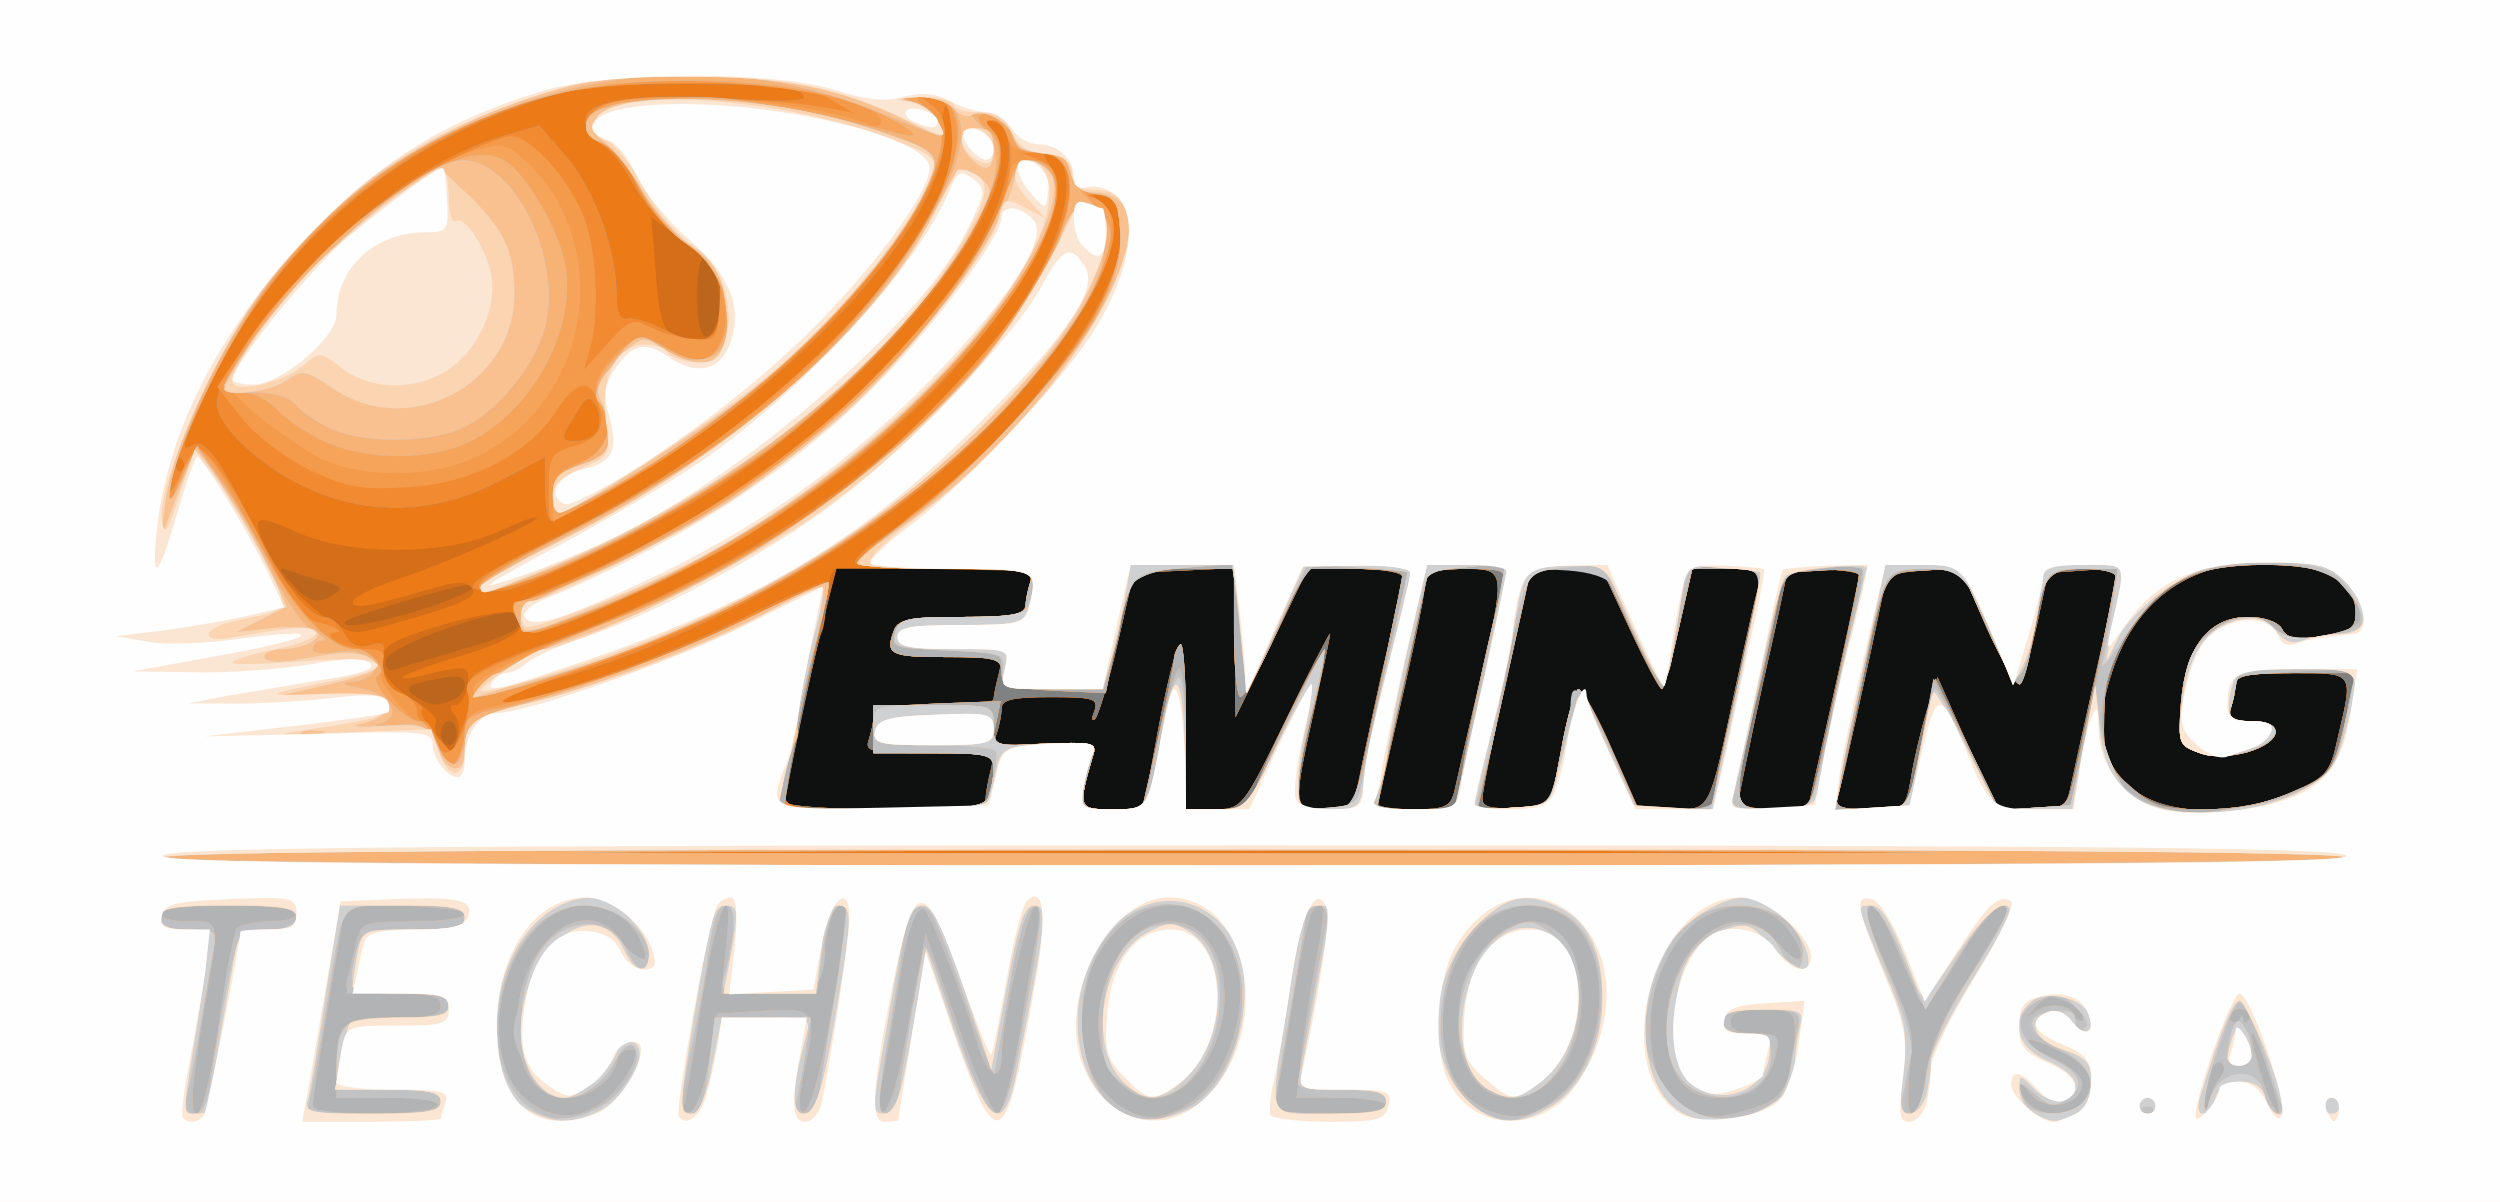 <!DOCTYPE svg PUBLIC "-//W3C//DTD SVG 20010904//EN" "http://www.w3.org/TR/2001/REC-SVG-20010904/DTD/svg10.dtd">
<svg version="1.0" xmlns="http://www.w3.org/2000/svg" width="312px" height="150px" viewBox="0 0 3120 1500" preserveAspectRatio="xMidYMid meet">
<rect x="0" y="0" width="3120" height="1500" fill="#333333" stroke="none"/>
<g id="layer101" fill="#0f1111" stroke="none">
 <path d="M0 750 l0 -750 1560 0 1560 0 0 750 0 750 -1560 0 -1560 0 0 -750z"/>
 </g>
<g id="layer102" fill="#bb661c" stroke="none">
 <path d="M0 750 l0 -750 1560 0 1560 0 0 750 0 750 -1560 0 -1560 0 0 -750z m1230 248 c0 -7 3 -23 6 -35 6 -22 4 -23 -76 -23 -71 0 -81 -2 -76 -16 3 -9 6 -22 6 -30 0 -11 17 -14 75 -14 41 0 75 -3 75 -7 0 -5 3 -18 6 -30 6 -22 4 -23 -65 -23 -70 0 -77 -3 -65 -34 5 -13 22 -16 85 -16 62 0 79 -3 79 -14 0 -8 3 -21 6 -30 5 -14 -9 -16 -119 -16 l-124 0 -16 68 c-21 83 -47 210 -47 223 0 5 54 9 125 9 93 0 125 -3 125 -12z m215 -85 c10 -54 22 -102 26 -107 5 -6 9 36 9 97 l0 107 35 0 c35 0 36 -1 90 -112 30 -62 55 -110 55 -107 0 3 -9 45 -20 95 -27 123 -27 124 14 124 34 0 35 -1 46 -57 7 -32 20 -95 31 -141 10 -45 19 -87 19 -92 0 -6 -27 -10 -59 -10 l-59 0 -45 93 -45 92 -1 -93 -1 -93 -62 3 -63 3 -20 87 c-11 48 -24 90 -28 95 -5 4 -5 0 -1 -10 5 -15 -1 -17 -55 -17 -46 0 -61 3 -61 14 0 8 -3 22 -6 31 -6 15 1 16 59 13 56 -2 66 -1 62 12 -20 69 -20 70 22 70 l40 0 18 -97z m370 75 c3 -13 16 -71 30 -130 35 -149 35 -148 -19 -148 l-44 0 -7 43 c-4 23 -18 88 -31 143 -13 56 -24 105 -24 108 0 3 20 6 45 6 38 0 45 -3 50 -22z m134 -56 c7 -40 18 -71 23 -70 5 2 24 36 41 76 l32 72 41 0 c50 0 46 6 80 -152 14 -65 27 -125 31 -133 4 -12 -4 -15 -40 -15 l-45 0 -17 75 c-9 41 -19 75 -21 75 -3 0 -21 -34 -40 -75 l-35 -75 -44 0 c-38 0 -45 3 -50 23 -34 152 -55 252 -55 264 0 10 11 13 42 11 l43 -3 14 -73z m339 -64 c18 -79 32 -146 32 -150 0 -8 -90 -11 -90 -3 0 2 -13 65 -30 138 -16 74 -30 140 -30 146 0 6 18 11 43 11 l43 0 32 -142z m97 103 c3 -21 12 -58 19 -82 l14 -44 37 83 38 82 43 0 c40 0 43 -2 49 -32 4 -18 15 -69 25 -113 10 -44 22 -97 26 -118 l6 -38 -43 3 -43 3 -14 65 c-8 36 -17 68 -21 73 -4 4 -22 -27 -41 -68 l-33 -76 -46 3 c-43 3 -46 5 -53 38 -15 74 -49 226 -54 243 -5 14 1 17 39 17 45 0 45 -1 52 -39z m474 18 c45 -19 49 -24 59 -70 19 -81 21 -79 -58 -79 -54 0 -70 3 -70 14 0 8 -3 21 -6 30 -5 13 1 16 25 16 44 0 40 26 -5 39 -23 6 -45 6 -61 0 -24 -9 -25 -13 -21 -64 6 -68 35 -105 84 -105 19 0 37 6 42 15 6 12 18 14 50 9 35 -5 42 -10 42 -29 0 -33 -31 -55 -86 -61 -106 -13 -186 36 -218 134 -23 68 -15 113 25 146 40 34 127 36 198 5z"/>
 </g>
<g id="layer103" fill="#d46e18" stroke="none">
 <path d="M0 750 l0 -750 1560 0 1560 0 0 750 0 750 -1560 0 -1560 0 0 -750z m1230 248 c0 -7 3 -23 6 -35 6 -22 4 -23 -76 -23 -71 0 -81 -2 -76 -16 3 -9 6 -22 6 -30 0 -11 17 -14 75 -14 41 0 75 -3 75 -7 0 -5 3 -18 6 -30 6 -22 4 -23 -65 -23 -70 0 -77 -3 -65 -34 5 -13 22 -16 84 -16 77 0 78 0 83 -27 3 -16 4 -29 4 -30 -1 -1 -56 -3 -122 -4 l-120 -3 -13 50 c-15 58 -52 232 -52 245 0 5 56 9 125 9 93 0 125 -3 125 -12z m215 -85 c10 -54 22 -102 26 -107 5 -6 9 36 9 97 l0 107 35 0 c35 0 36 -1 90 -112 30 -62 55 -110 55 -107 0 3 -9 45 -20 95 -27 123 -27 124 14 124 34 0 35 -1 46 -57 7 -32 20 -95 31 -141 10 -45 19 -87 19 -92 0 -6 -27 -10 -59 -10 l-59 0 -45 93 -45 92 -1 -93 -1 -93 -62 3 -63 3 -20 87 c-11 48 -24 90 -28 95 -5 4 -5 0 -1 -10 5 -15 -1 -17 -55 -17 -46 0 -61 3 -61 14 0 8 -3 22 -6 31 -6 15 1 16 59 13 56 -2 66 -1 62 12 -20 69 -20 70 22 70 l40 0 18 -97z m370 75 c3 -13 16 -71 30 -130 35 -149 35 -148 -19 -148 l-44 0 -7 43 c-4 23 -18 88 -31 143 -13 56 -24 105 -24 108 0 3 20 6 45 6 38 0 45 -3 50 -22z m134 -56 c7 -40 18 -71 23 -70 5 2 24 36 41 76 l32 72 41 0 c50 0 46 6 80 -152 14 -65 27 -125 31 -133 4 -12 -4 -15 -40 -15 l-45 0 -17 75 c-9 41 -19 75 -21 75 -3 0 -21 -34 -40 -75 l-35 -75 -44 0 c-38 0 -45 3 -50 23 -34 152 -55 252 -55 264 0 10 11 13 42 11 l43 -3 14 -73z m339 -64 c18 -79 32 -146 32 -150 0 -8 -90 -11 -90 -3 0 2 -13 65 -30 138 -16 74 -30 140 -30 146 0 6 18 11 43 11 l43 0 32 -142z m97 103 c3 -21 12 -58 19 -82 l14 -44 37 83 38 82 43 0 c40 0 43 -2 49 -32 4 -18 15 -69 25 -113 10 -44 22 -97 26 -118 l6 -38 -43 3 -43 3 -14 65 c-8 36 -17 68 -21 73 -4 4 -22 -27 -41 -68 l-33 -76 -46 3 c-43 3 -46 5 -53 38 -15 74 -49 226 -54 243 -5 14 1 17 39 17 45 0 45 -1 52 -39z m474 18 c45 -19 49 -24 59 -70 19 -81 21 -79 -58 -79 -54 0 -70 3 -70 14 0 8 -3 21 -6 30 -5 13 1 16 25 16 44 0 40 26 -5 39 -23 6 -45 6 -61 0 -24 -9 -25 -13 -21 -64 6 -68 35 -105 84 -105 19 0 37 6 42 15 6 12 18 14 50 9 35 -5 42 -10 42 -29 0 -33 -31 -55 -86 -61 -106 -13 -186 36 -218 134 -23 68 -15 113 25 146 40 34 127 36 198 5z m-2289 -74 c0 -8 -4 -15 -10 -15 -5 0 -10 7 -10 15 0 8 5 15 10 15 6 0 10 -7 10 -15z m-6 -41 c9 -3 16 -12 16 -20 0 -10 -9 -12 -32 -7 -41 7 -46 12 -28 23 18 11 23 12 44 4z m14 -64 c67 -19 84 -31 64 -44 -16 -10 -157 40 -160 57 -2 10 2 15 10 13 7 -3 46 -14 86 -26z m-56 -48 c54 -17 83 -32 62 -32 -14 0 -146 39 -152 45 -11 11 35 4 90 -13z m-104 -21 c10 -6 7 -10 -11 -15 -14 -3 -33 -9 -44 -13 -17 -6 -17 -5 1 15 21 24 33 27 54 13z m477 -341 c8 -25 -3 -80 -16 -80 -5 0 -9 23 -9 50 0 51 13 67 25 30z"/>
 </g>
<g id="layer104" fill="#ec7b17" stroke="none">
 <path d="M0 750 l0 -750 1560 0 1560 0 0 750 0 750 -1560 0 -1560 0 0 -750z m1230 248 c0 -7 3 -23 6 -35 6 -22 4 -23 -76 -23 -71 0 -81 -2 -76 -16 3 -9 6 -22 6 -30 0 -11 17 -14 75 -14 41 0 75 -3 75 -7 0 -5 3 -18 6 -30 6 -22 4 -23 -65 -23 -70 0 -77 -3 -65 -34 5 -13 22 -16 84 -16 77 0 78 0 83 -27 3 -16 4 -29 4 -30 -2 -1 -224 -5 -243 -4 -6 1 -11 17 -12 36 -1 20 -4 40 -7 45 -5 8 -45 195 -45 211 0 5 56 9 125 9 93 0 125 -3 125 -12z m215 -85 c10 -54 22 -102 26 -107 5 -6 9 36 9 97 l0 107 35 0 c35 0 36 -1 90 -112 30 -62 55 -110 55 -107 0 3 -9 45 -20 95 -27 123 -27 124 14 124 34 0 35 -1 46 -57 7 -32 20 -95 31 -141 10 -45 19 -87 19 -92 0 -6 -27 -10 -59 -10 l-59 0 -45 93 -45 92 -1 -93 -1 -93 -62 3 -63 3 -20 87 c-11 48 -24 90 -28 95 -5 4 -5 0 -1 -10 5 -15 -1 -17 -55 -17 -46 0 -61 3 -61 14 0 8 -3 22 -6 31 -6 15 1 16 59 13 56 -2 66 -1 62 12 -20 69 -20 70 22 70 l40 0 18 -97z m370 75 c3 -13 16 -71 30 -130 35 -149 35 -148 -19 -148 l-44 0 -7 43 c-4 23 -18 88 -31 143 -13 56 -24 105 -24 108 0 3 20 6 45 6 38 0 45 -3 50 -22z m134 -56 c7 -40 18 -71 23 -70 5 2 24 36 41 76 l32 72 41 0 c50 0 46 6 80 -152 14 -65 27 -125 31 -133 4 -12 -4 -15 -40 -15 l-45 0 -17 75 c-9 41 -19 75 -21 75 -3 0 -21 -34 -40 -75 l-35 -75 -44 0 c-38 0 -45 3 -50 23 -34 152 -55 252 -55 264 0 10 11 13 42 11 l43 -3 14 -73z m339 -64 c18 -79 32 -146 32 -150 0 -8 -90 -11 -90 -3 0 2 -13 65 -30 138 -16 74 -30 140 -30 146 0 6 18 11 43 11 l43 0 32 -142z m97 103 c3 -21 12 -58 19 -82 l14 -44 37 83 38 82 43 0 c40 0 43 -2 49 -32 4 -18 15 -69 25 -113 10 -44 22 -97 26 -118 l6 -38 -43 3 -43 3 -14 65 c-8 36 -17 68 -21 73 -4 4 -22 -27 -41 -68 l-33 -76 -46 3 c-43 3 -46 5 -53 38 -15 74 -49 226 -54 243 -5 14 1 17 39 17 45 0 45 -1 52 -39z m474 18 c45 -19 49 -24 59 -70 19 -81 21 -79 -58 -79 -54 0 -70 3 -70 14 0 8 -3 21 -6 30 -5 13 1 16 25 16 44 0 40 26 -5 39 -23 6 -45 6 -61 0 -24 -9 -25 -13 -21 -64 6 -68 35 -105 84 -105 19 0 37 6 42 15 6 12 18 14 50 9 35 -5 42 -10 42 -29 0 -33 -31 -55 -86 -61 -106 -13 -186 36 -218 134 -23 68 -15 113 25 146 40 34 127 36 198 5z m-2291 -96 c-7 -9 -7 -13 0 -13 12 0 23 -38 12 -45 -4 -2 -22 0 -40 5 -19 5 -35 8 -38 6 -2 -2 30 -15 72 -27 70 -21 91 -38 67 -54 -14 -8 -140 25 -157 42 -18 19 -4 46 36 69 16 10 27 22 24 26 -3 5 0 16 7 24 12 14 14 14 20 -3 3 -10 2 -24 -3 -30z m-41 -125 c54 -16 70 -25 62 -34 -7 -9 -19 -9 -52 1 -75 22 -97 26 -97 16 0 -5 24 -17 53 -27 62 -20 177 -71 177 -78 0 -3 -21 5 -47 17 -67 31 -189 31 -255 0 -54 -24 -57 -20 -28 37 18 36 79 88 105 89 5 1 42 -9 82 -21z m361 -350 c13 -13 16 -67 4 -83 -4 -6 -23 -22 -43 -37 l-36 -27 4 52 c7 93 9 97 54 106 3 0 10 -4 17 -11z"/>
 </g>
<g id="layer105" fill="#808181" stroke="none">
 <path d="M0 750 l0 -750 1560 0 1560 0 0 750 0 750 -1560 0 -1560 0 0 -750z m2248 313 c-372 -2 -984 -2 -1360 0 -376 1 -71 2 677 2 748 0 1055 -1 683 -2z m-1018 -65 c0 -7 3 -23 6 -35 6 -22 4 -23 -76 -23 -71 0 -81 -2 -76 -16 3 -9 6 -22 6 -30 0 -11 17 -14 75 -14 41 0 75 -3 75 -7 0 -5 3 -18 6 -30 6 -22 4 -23 -65 -23 -70 0 -77 -3 -65 -34 5 -13 22 -16 85 -16 62 0 79 -3 79 -14 0 -8 3 -21 6 -30 5 -14 -8 -16 -103 -16 -60 0 -113 -3 -116 -7 -4 -3 10 -18 31 -31 155 -105 301 -290 302 -384 0 -21 -2 -38 -4 -38 -2 0 -13 -3 -23 -6 -17 -6 -17 -6 1 8 64 50 -88 266 -284 403 -127 89 -281 163 -405 195 -55 14 -90 36 -40 25 76 -17 198 -62 286 -106 53 -26 99 -46 102 -43 2 3 1 22 -4 42 -15 60 -49 223 -49 233 0 5 56 9 125 9 93 0 125 -3 125 -12z m215 -85 c10 -54 22 -102 26 -107 5 -6 9 36 9 97 l0 107 35 0 c35 0 36 -1 90 -112 30 -62 55 -110 55 -107 0 3 -9 45 -20 95 -27 123 -27 124 14 124 34 0 35 -1 46 -57 7 -32 20 -95 31 -141 10 -45 19 -87 19 -92 0 -6 -27 -10 -59 -10 l-59 0 -45 93 -45 92 -1 -93 -1 -93 -62 3 -63 3 -20 87 c-11 48 -24 90 -28 95 -5 4 -5 0 -1 -10 5 -15 -1 -17 -55 -17 -46 0 -61 3 -61 14 0 8 -3 22 -6 31 -6 15 1 16 59 13 56 -2 66 -1 62 12 -20 69 -20 70 22 70 l40 0 18 -97z m370 75 c3 -13 16 -71 30 -130 35 -149 35 -148 -19 -148 l-44 0 -7 43 c-4 23 -18 88 -31 143 -13 56 -24 105 -24 108 0 3 20 6 45 6 38 0 45 -3 50 -22z m134 -56 c7 -40 18 -71 23 -70 5 2 24 36 41 76 l32 72 41 0 c50 0 46 6 80 -152 14 -65 27 -125 31 -133 4 -12 -4 -15 -40 -15 l-45 0 -17 75 c-9 41 -19 75 -21 75 -3 0 -21 -34 -40 -75 l-35 -75 -44 0 c-38 0 -45 3 -50 23 -34 152 -55 252 -55 264 0 10 11 13 42 11 l43 -3 14 -73z m339 -64 c18 -79 32 -146 32 -150 0 -8 -90 -11 -90 -3 0 2 -13 65 -30 138 -16 74 -30 140 -30 146 0 6 18 11 43 11 l43 0 32 -142z m97 103 c3 -21 12 -58 19 -82 l14 -44 37 83 38 82 43 0 c40 0 43 -2 49 -32 4 -18 15 -69 25 -113 10 -44 22 -97 26 -118 l6 -38 -43 3 -43 3 -14 65 c-8 36 -17 68 -21 73 -4 4 -22 -27 -41 -68 l-33 -76 -46 3 c-43 3 -46 5 -53 38 -15 74 -49 226 -54 243 -5 14 1 17 39 17 45 0 45 -1 52 -39z m474 18 c45 -19 49 -24 59 -70 19 -81 21 -79 -58 -79 -54 0 -70 3 -70 14 0 8 -3 21 -6 30 -5 13 1 16 25 16 44 0 40 26 -5 39 -23 6 -45 6 -61 0 -24 -9 -25 -13 -21 -64 6 -68 35 -105 84 -105 19 0 37 6 42 15 6 12 18 14 50 9 35 -5 42 -10 42 -29 0 -33 -31 -55 -86 -61 -106 -13 -186 36 -218 134 -23 68 -15 113 25 146 40 34 127 36 198 5z m-2274 -122 c-8 -22 9 -33 90 -62 257 -90 474 -243 593 -416 61 -90 82 -184 43 -197 -10 -3 -10 0 0 15 19 32 2 86 -52 167 -89 134 -248 262 -434 352 -131 62 -164 72 -176 53 -14 -23 -12 -25 59 -54 227 -95 432 -264 517 -426 39 -74 45 -138 15 -147 -12 -4 -13 -2 -2 9 61 64 -123 304 -343 448 -57 37 -220 117 -259 127 -14 3 -34 3 -43 -1 -13 -4 10 -20 87 -58 238 -117 413 -272 493 -436 17 -35 23 -111 9 -111 -4 0 -6 15 -4 34 9 77 -107 230 -267 351 -62 47 -207 135 -223 135 -5 0 -8 -18 -8 -39 l0 -40 -59 31 c-80 41 -166 43 -245 4 -57 -28 -106 -76 -106 -103 0 -30 63 -118 136 -189 76 -75 150 -124 223 -145 l44 -13 34 39 c35 41 63 116 63 173 0 22 4 32 13 29 6 -2 29 5 50 16 45 23 67 12 67 -37 0 -37 -4 -43 -53 -79 -20 -16 -46 -46 -57 -67 -11 -22 -29 -44 -40 -50 -11 -6 -20 -19 -20 -30 0 -25 63 -35 188 -27 73 4 92 3 83 -6 -8 -8 -56 -12 -144 -12 -119 0 -140 3 -211 29 -178 63 -322 198 -397 374 -22 51 -23 56 -8 47 14 -9 32 15 75 100 39 76 70 115 90 115 7 0 18 9 24 20 8 15 17 19 31 15 14 -5 20 -2 18 7 -4 32 3 46 27 57 15 6 24 14 21 17 -3 3 4 17 16 30 l21 24 12 -30 c7 -17 11 -36 9 -43z m-358 -294 c-4 -3 -7 0 -7 7 0 7 3 10 7 7 3 -4 3 -10 0 -14z m519 -37 c3 -8 2 -22 -3 -30 -7 -13 -12 -11 -26 14 -18 29 -18 30 3 30 11 0 23 -6 26 -14z"/>
 </g>
<g id="layer106" fill="#f18a30" stroke="none">
 <path d="M0 750 l0 -750 1560 0 1560 0 0 750 0 750 -1560 0 -1560 0 0 -750z m2248 313 c-372 -2 -984 -2 -1360 0 -376 1 -71 2 677 2 748 0 1055 -1 683 -2z m-1014 -69 c3 -9 6 -24 6 -35 0 -17 -8 -19 -75 -19 l-75 0 0 -29 0 -29 79 -4 80 -3 -6 28 -6 29 66 -4 c56 -2 66 -1 62 12 -20 69 -20 70 22 70 l38 0 20 -87 c11 -49 20 -93 20 -100 0 -6 4 -15 8 -19 4 -4 7 41 7 99 l0 107 39 0 c32 0 41 -4 47 -22 9 -31 73 -161 84 -172 5 -5 0 25 -10 65 -11 41 -20 86 -20 102 0 24 4 27 34 27 33 0 35 -2 46 -52 21 -97 50 -233 50 -240 0 -5 -27 -8 -61 -8 l-60 0 -36 80 c-20 44 -40 80 -45 80 -4 0 -8 -36 -8 -80 l0 -80 -60 0 c-68 0 -69 1 -89 100 l-11 55 -65 -3 c-56 -3 -65 -6 -65 -23 0 -17 -8 -19 -70 -19 -69 0 -76 -3 -64 -34 5 -13 22 -16 85 -16 62 0 79 -3 79 -14 0 -8 3 -21 6 -30 5 -14 -8 -16 -103 -16 -60 0 -113 -3 -116 -7 -4 -3 10 -18 31 -31 155 -105 301 -290 302 -384 0 -21 -2 -38 -4 -38 -2 0 -13 -3 -23 -6 -17 -6 -17 -6 1 8 64 50 -88 266 -284 403 -127 89 -281 163 -405 195 -55 14 -90 36 -40 25 76 -17 198 -62 286 -106 53 -26 99 -46 101 -43 3 2 -1 28 -8 57 -32 138 -44 193 -44 210 0 15 13 17 124 17 104 0 125 -3 130 -16z m591 -31 c6 -46 40 -199 51 -235 5 -16 -2 -18 -45 -18 -28 0 -51 3 -51 8 0 4 -11 57 -24 117 -14 61 -27 125 -31 143 l-7 32 50 0 50 0 7 -47z m124 -30 c7 -40 17 -73 21 -73 4 0 23 34 41 75 l33 75 48 0 c39 0 48 -3 48 -17 0 -10 11 -63 24 -118 13 -55 26 -115 29 -132 l7 -33 -44 0 -44 0 -17 75 c-9 41 -18 75 -21 75 -2 0 -20 -34 -39 -75 l-34 -75 -45 0 c-25 0 -46 1 -46 3 0 1 -15 69 -33 150 l-33 148 45 -3 46 -3 14 -72z m321 25 c26 -119 50 -232 50 -240 0 -5 -21 -8 -47 -6 l-47 3 -9 45 c-5 25 -17 82 -28 126 -28 121 -28 124 25 124 l44 0 12 -52z m115 30 c3 -13 11 -50 17 -82 l13 -59 40 81 40 82 41 0 c35 0 43 -4 48 -22 9 -30 56 -258 56 -269 0 -5 -18 -9 -40 -9 -46 0 -52 9 -64 92 -4 26 -11 50 -15 52 -4 3 -23 -29 -41 -70 l-33 -75 -45 3 c-52 3 -48 -6 -83 163 -11 55 -22 108 -25 118 -5 14 2 17 40 17 39 0 46 -3 51 -22z m476 1 c51 -22 51 -22 73 -121 l6 -28 -75 0 c-58 0 -75 3 -75 14 0 8 -3 21 -6 30 -5 13 1 16 25 16 44 0 40 26 -5 39 -23 6 -45 6 -61 0 -24 -9 -25 -13 -21 -64 6 -68 35 -105 84 -105 19 0 37 6 42 15 6 12 18 14 50 9 35 -5 42 -10 42 -29 0 -42 -35 -60 -114 -60 -86 0 -127 20 -170 84 -23 35 -29 55 -30 103 -1 55 1 62 32 89 28 25 40 29 93 29 39 0 77 -7 110 -21z m-2276 -122 c-8 -22 9 -33 90 -62 257 -90 474 -243 593 -416 61 -90 82 -184 43 -197 -10 -3 -10 0 0 15 19 32 2 86 -52 167 -89 134 -248 262 -434 352 -131 62 -164 72 -176 53 -14 -23 -12 -25 59 -54 227 -95 432 -264 517 -426 39 -74 45 -138 15 -147 -12 -4 -13 -2 -2 9 61 64 -123 304 -343 448 -57 37 -220 117 -259 127 -14 3 -34 3 -43 -1 -13 -4 10 -20 87 -58 238 -117 413 -272 493 -436 17 -35 23 -111 9 -111 -4 0 -6 15 -4 34 9 77 -107 230 -267 351 -62 47 -207 135 -223 135 -5 0 -8 -18 -8 -39 l0 -40 -59 31 c-80 41 -166 43 -245 4 -57 -28 -106 -76 -106 -103 0 -30 63 -118 136 -189 76 -75 150 -124 223 -145 l44 -13 34 39 c35 41 63 116 63 173 0 22 4 32 13 29 6 -2 29 5 50 16 45 23 67 12 67 -37 0 -37 -4 -43 -53 -79 -20 -16 -46 -46 -57 -67 -11 -22 -29 -44 -40 -50 -11 -6 -20 -19 -20 -30 0 -25 63 -35 188 -27 73 4 92 3 83 -6 -8 -8 -56 -12 -144 -12 -119 0 -140 3 -211 29 -178 63 -322 198 -397 374 -22 51 -23 56 -8 47 14 -9 32 15 75 100 39 76 70 115 90 115 7 0 18 9 24 20 8 15 17 19 31 15 14 -5 20 -2 18 7 -4 32 3 46 27 57 15 6 24 14 21 17 -3 3 4 17 16 30 l21 24 12 -30 c7 -17 11 -36 9 -43z m-358 -294 c-4 -3 -7 0 -7 7 0 7 3 10 7 7 3 -4 3 -10 0 -14z m519 -37 c3 -8 2 -22 -3 -30 -7 -13 -12 -11 -26 14 -18 29 -18 30 3 30 11 0 23 -6 26 -14z"/>
 </g>
<g id="layer107" fill="#f49a4b" stroke="none">
 <path d="M0 750 l0 -750 1560 0 1560 0 0 750 0 750 -1560 0 -1560 0 0 -750z m2248 313 c-372 -2 -984 -2 -1360 0 -376 1 -71 2 677 2 748 0 1055 -1 683 -2z m-1014 -69 c3 -9 6 -24 6 -35 0 -17 -8 -19 -75 -19 l-75 0 0 -29 0 -29 79 -4 80 -3 -6 28 -6 29 66 -4 c56 -2 66 -1 62 12 -20 69 -20 70 22 70 l38 0 20 -87 c11 -49 20 -93 20 -100 0 -6 4 -15 8 -19 4 -4 7 41 7 99 l0 107 39 0 c32 0 41 -4 47 -22 9 -31 73 -161 84 -172 5 -5 0 25 -10 65 -11 41 -20 86 -20 102 0 24 4 27 34 27 33 0 35 -2 46 -52 21 -97 50 -233 50 -240 0 -5 -27 -8 -61 -8 l-60 0 -36 80 c-20 44 -40 80 -45 80 -4 0 -8 -36 -8 -80 l0 -80 -60 0 c-68 0 -69 1 -89 100 l-11 55 -65 -3 c-56 -3 -65 -6 -65 -23 0 -17 -8 -19 -70 -19 -69 0 -76 -3 -64 -34 5 -13 22 -16 85 -16 62 0 79 -3 79 -14 0 -8 3 -21 6 -30 5 -14 -8 -16 -106 -16 -61 0 -110 -4 -108 -9 2 -4 38 -36 81 -71 141 -113 247 -257 247 -336 0 -41 -12 -55 -43 -53 -7 0 -2 4 11 9 74 30 -46 219 -239 373 -101 82 -250 159 -409 214 -75 26 -109 42 -84 39 64 -9 191 -53 291 -102 89 -43 112 -50 105 -30 -6 18 -45 201 -49 234 l-5 32 125 0 c105 0 126 -3 131 -16z m591 -31 c6 -46 40 -199 51 -235 5 -16 -2 -18 -45 -18 -28 0 -51 3 -51 8 0 4 -11 57 -24 117 -14 61 -27 125 -31 143 l-7 32 50 0 50 0 7 -47z m124 -30 c7 -40 17 -73 21 -73 4 0 23 34 41 75 l33 75 48 0 c39 0 48 -3 48 -17 0 -10 11 -63 24 -118 13 -55 26 -115 29 -132 l7 -33 -44 0 -44 0 -17 75 c-9 41 -18 75 -21 75 -2 0 -20 -34 -39 -75 l-34 -75 -45 0 c-25 0 -46 1 -46 3 0 1 -15 69 -33 150 l-33 148 45 -3 46 -3 14 -72z m321 25 c26 -119 50 -232 50 -240 0 -5 -21 -8 -47 -6 l-47 3 -9 45 c-5 25 -17 82 -28 126 -28 121 -28 124 25 124 l44 0 12 -52z m115 30 c3 -13 11 -50 17 -82 l13 -59 40 81 40 82 41 0 c35 0 43 -4 48 -22 9 -30 56 -258 56 -269 0 -5 -18 -9 -40 -9 -46 0 -52 9 -64 92 -4 26 -11 50 -15 52 -4 3 -23 -29 -41 -70 l-33 -75 -45 3 c-52 3 -48 -6 -83 163 -11 55 -22 108 -25 118 -5 14 2 17 40 17 39 0 46 -3 51 -22z m476 1 c51 -22 51 -22 73 -121 l6 -28 -75 0 c-58 0 -75 3 -75 14 0 8 -3 21 -6 30 -5 13 1 16 25 16 44 0 40 26 -5 39 -23 6 -45 6 -61 0 -24 -9 -25 -13 -21 -64 6 -68 35 -105 84 -105 19 0 37 6 42 15 6 12 18 14 50 9 35 -5 42 -10 42 -29 0 -42 -35 -60 -114 -60 -86 0 -127 20 -170 84 -23 35 -29 55 -30 103 -1 55 1 62 32 89 28 25 40 29 93 29 39 0 77 -7 110 -21z m-2282 -79 c5 -17 8 -36 5 -44 -7 -18 10 -29 111 -66 118 -43 265 -119 346 -180 86 -64 210 -195 248 -262 58 -99 61 -169 8 -167 l-22 0 23 9 c27 11 29 42 6 96 -48 115 -205 271 -379 377 -64 39 -237 117 -259 117 -12 0 -32 -30 -24 -34 2 -1 42 -19 90 -40 237 -104 476 -321 522 -476 14 -47 7 -90 -16 -90 -9 0 -9 3 0 12 19 19 14 51 -20 119 -37 74 -170 218 -263 284 -130 93 -334 190 -356 168 -7 -7 18 -24 78 -52 274 -132 521 -379 511 -513 -2 -34 -7 -44 -23 -46 -19 -4 -19 -3 -1 10 71 54 -117 301 -339 443 -49 31 -129 75 -137 75 -2 0 -4 -19 -3 -42 0 -39 3 -43 33 -52 32 -9 39 -26 26 -60 -9 -24 -27 -18 -49 16 -34 54 -107 92 -186 96 -59 4 -77 0 -124 -22 -30 -15 -68 -44 -84 -65 l-30 -38 36 -54 c55 -82 162 -181 241 -222 38 -20 79 -37 90 -37 26 0 76 58 93 107 14 43 17 115 6 156 l-8 28 30 -33 c26 -29 31 -31 52 -20 13 7 38 14 54 15 28 2 30 0 33 -38 3 -46 0 -50 -50 -87 -20 -16 -44 -45 -54 -67 -9 -22 -28 -44 -41 -50 -34 -16 -25 -43 17 -54 33 -9 202 -4 265 8 l30 6 -30 -18 c-44 -26 -286 -26 -365 0 -200 67 -339 196 -427 397 -18 41 -33 82 -32 90 0 8 6 0 14 -17 8 -18 18 -33 23 -33 12 0 52 60 83 125 39 81 43 85 74 94 17 5 23 10 15 10 -24 2 10 21 38 21 12 0 21 3 21 8 -4 24 4 41 21 47 11 3 20 13 20 21 0 8 4 14 9 14 5 0 11 9 14 20 8 29 23 24 36 -10z"/>
 </g>
<g id="layer108" fill="#f7a45b" stroke="none">
 <path d="M0 750 l0 -750 1560 0 1560 0 0 750 0 750 -1560 0 -1560 0 0 -750z m2248 313 c-372 -2 -984 -2 -1360 0 -376 1 -71 2 677 2 748 0 1055 -1 683 -2z m-1014 -69 c3 -9 6 -24 6 -35 0 -17 -8 -19 -75 -19 l-75 0 0 -29 0 -29 79 -4 80 -3 -6 28 -6 29 66 -4 c56 -2 66 -1 62 12 -20 69 -20 70 22 70 l38 0 20 -87 c11 -49 20 -93 20 -100 0 -6 4 -15 8 -19 4 -4 7 41 7 99 l0 107 39 0 c32 0 41 -4 47 -22 9 -31 73 -161 84 -172 5 -5 0 25 -10 65 -11 41 -20 86 -20 102 0 24 4 27 34 27 33 0 35 -2 46 -52 21 -97 50 -233 50 -240 0 -5 -27 -8 -61 -8 l-60 0 -36 80 c-20 44 -40 80 -45 80 -4 0 -8 -36 -8 -80 l0 -80 -60 0 c-68 0 -69 1 -89 100 l-11 55 -65 -3 c-56 -3 -65 -6 -65 -23 0 -17 -8 -19 -70 -19 -69 0 -76 -3 -64 -34 5 -13 22 -16 85 -16 62 0 79 -3 79 -14 0 -8 3 -21 6 -30 5 -14 -8 -16 -105 -16 -61 0 -111 -4 -111 -8 0 -5 21 -24 48 -42 159 -114 287 -284 280 -373 -3 -37 -6 -42 -28 -44 -14 -1 -18 0 -8 3 35 10 33 53 -3 123 -68 134 -275 309 -472 401 -133 61 -297 112 -297 91 0 -13 48 -38 167 -85 201 -80 369 -200 482 -345 103 -133 127 -241 52 -241 -20 0 -30 -6 -34 -20 -3 -11 -11 -20 -18 -20 -10 0 -10 3 -1 12 51 51 -96 262 -278 398 -119 87 -325 188 -359 175 -10 -4 25 -27 106 -69 130 -67 193 -110 288 -195 66 -58 150 -164 179 -226 32 -66 25 -125 -14 -125 -20 0 -20 0 0 20 15 15 19 27 14 48 -31 126 -213 310 -426 431 l-58 32 0 -30 c0 -26 6 -33 35 -45 37 -16 42 -30 24 -70 -9 -20 -8 -29 7 -50 25 -34 49 -41 76 -22 33 23 57 20 68 -10 16 -42 -4 -95 -45 -121 -20 -13 -45 -44 -59 -72 -15 -29 -34 -51 -46 -54 -29 -8 -22 -39 10 -48 64 -18 249 -3 323 26 9 4 17 3 17 -3 0 -37 -253 -66 -373 -42 -167 32 -311 128 -409 271 -43 62 -108 204 -107 234 0 14 4 11 12 -12 23 -63 30 -58 98 71 43 82 91 136 120 136 9 0 22 7 29 15 7 8 9 15 6 15 -4 0 2 14 14 30 12 17 27 30 33 30 7 0 18 15 25 33 10 26 14 29 22 17 5 -8 10 -25 10 -37 0 -16 8 -24 28 -29 139 -31 238 -66 352 -124 59 -30 78 -34 72 -16 -6 18 -45 201 -49 234 l-5 32 125 0 c105 0 126 -3 131 -16z m591 -31 c6 -46 40 -199 51 -235 5 -16 -2 -18 -45 -18 -28 0 -51 3 -51 8 0 4 -11 57 -24 117 -14 61 -27 125 -31 143 l-7 32 50 0 50 0 7 -47z m124 -30 c7 -40 17 -73 21 -73 4 0 23 34 41 75 l33 75 48 0 c39 0 48 -3 48 -17 0 -10 11 -63 24 -118 13 -55 26 -115 29 -132 l7 -33 -44 0 -44 0 -17 75 c-9 41 -18 75 -21 75 -2 0 -20 -34 -39 -75 l-34 -75 -45 0 c-25 0 -46 1 -46 3 0 1 -15 69 -33 150 l-33 148 45 -3 46 -3 14 -72z m321 25 c26 -119 50 -232 50 -240 0 -5 -21 -8 -47 -6 l-47 3 -9 45 c-5 25 -17 82 -28 126 -28 121 -28 124 25 124 l44 0 12 -52z m115 30 c3 -13 11 -50 17 -82 l13 -59 40 81 40 82 41 0 c35 0 43 -4 48 -22 9 -30 56 -258 56 -269 0 -5 -18 -9 -40 -9 -46 0 -52 9 -64 92 -4 26 -11 50 -15 52 -4 3 -23 -29 -41 -70 l-33 -75 -45 3 c-52 3 -48 -6 -83 163 -11 55 -22 108 -25 118 -5 14 2 17 40 17 39 0 46 -3 51 -22z m476 1 c51 -22 51 -22 73 -121 l6 -28 -75 0 c-58 0 -75 3 -75 14 0 8 -3 21 -6 30 -5 13 1 16 25 16 44 0 40 26 -5 39 -23 6 -45 6 -61 0 -24 -9 -25 -13 -21 -64 6 -68 35 -105 84 -105 19 0 37 6 42 15 6 12 18 14 50 9 35 -5 42 -10 42 -29 0 -42 -35 -60 -114 -60 -86 0 -127 20 -170 84 -23 35 -29 55 -30 103 -1 55 1 62 32 89 28 25 40 29 93 29 39 0 77 -7 110 -21z"/>
 <path d="M646 774 c-8 -22 -8 -24 7 -24 29 0 241 -114 315 -170 141 -106 292 -291 292 -357 0 -18 6 -23 25 -23 33 0 41 22 25 73 -18 61 -78 142 -171 233 -119 114 -255 201 -417 263 -63 25 -68 25 -76 5z"/>
 <path d="M392 568 c-22 -13 -57 -38 -77 -55 -35 -32 -35 -33 -20 -62 48 -95 209 -236 297 -263 35 -10 40 -9 64 13 112 104 81 300 -59 368 -60 29 -150 29 -205 -1z"/>
 </g>
<g id="layer109" fill="#b1b3b5" stroke="none">
 <path d="M0 750 l0 -750 1560 0 1560 0 0 750 0 750 -1560 0 -1560 0 0 -750z m2253 313 c-376 -2 -990 -2 -1365 0 -376 1 -69 2 682 2 751 0 1058 -1 683 -2z m-1019 -69 c3 -9 6 -24 6 -35 0 -17 -8 -19 -75 -19 l-75 0 0 -29 0 -29 79 -4 80 -3 -6 28 -6 29 66 -4 c56 -2 66 -1 62 12 -20 69 -20 70 22 70 l38 0 20 -87 c11 -49 20 -93 20 -100 0 -6 4 -15 8 -19 4 -4 7 41 7 99 l0 107 39 0 c32 0 41 -4 47 -22 9 -31 73 -161 84 -172 5 -5 0 25 -10 65 -11 41 -20 86 -20 102 0 24 4 27 34 27 33 0 35 -2 46 -52 21 -97 50 -233 50 -240 0 -5 -27 -8 -61 -8 l-60 0 -36 80 c-20 44 -40 80 -45 80 -4 0 -8 -36 -8 -80 l0 -80 -60 0 c-68 0 -69 1 -89 100 l-11 55 -65 -3 c-56 -3 -65 -6 -65 -23 0 -17 -8 -19 -70 -19 -69 0 -76 -3 -64 -34 5 -13 22 -16 85 -16 62 0 79 -3 79 -14 0 -8 3 -21 6 -30 5 -14 -8 -16 -105 -16 -61 0 -111 -3 -111 -7 1 -5 28 -28 61 -53 88 -65 205 -193 240 -262 38 -75 38 -141 1 -146 l-24 -4 21 21 c16 16 20 28 15 49 -31 131 -235 329 -455 441 -96 49 -311 125 -333 118 -16 -5 68 -56 128 -77 218 -75 446 -245 555 -412 69 -108 76 -188 15 -188 -17 0 -28 -7 -31 -19 -5 -20 -31 -36 -41 -26 -3 3 2 11 12 18 58 43 -87 255 -269 392 -119 89 -338 197 -366 179 -7 -4 39 -33 107 -68 188 -96 285 -171 384 -293 111 -138 140 -254 62 -252 -25 0 -25 1 -6 9 28 11 35 32 24 70 -34 117 -214 300 -401 405 -72 41 -79 42 -79 12 0 -17 9 -27 33 -38 34 -15 47 -50 27 -74 -13 -16 -3 -40 29 -70 21 -18 23 -18 50 -2 40 23 59 21 73 -8 17 -39 -4 -95 -47 -122 -20 -13 -45 -44 -59 -72 -15 -29 -34 -51 -46 -54 -14 -4 -21 -12 -18 -24 2 -15 18 -20 81 -27 65 -8 95 -6 180 12 56 11 113 24 127 28 44 12 9 -13 -50 -36 -79 -32 -258 -39 -365 -15 -143 32 -276 115 -362 229 -52 69 -120 204 -129 256 l-5 35 18 -40 19 -39 31 44 c17 25 44 72 61 105 29 58 76 105 105 105 20 0 41 26 28 34 -11 7 34 56 52 56 7 0 18 15 25 33 10 26 14 29 22 17 5 -8 10 -25 10 -36 0 -17 8 -23 37 -29 73 -13 200 -58 301 -106 101 -47 120 -53 114 -35 -6 18 -45 201 -49 234 l-5 32 125 0 c105 0 126 -3 131 -16z m591 -31 c6 -46 40 -199 51 -235 5 -16 -2 -18 -45 -18 -28 0 -51 3 -51 8 0 4 -11 57 -24 117 -14 61 -27 125 -31 143 l-7 32 50 0 50 0 7 -47z m124 -30 c7 -40 17 -73 21 -73 4 0 23 34 41 75 l33 75 48 0 c39 0 48 -3 48 -17 0 -10 11 -63 24 -118 13 -55 26 -115 29 -132 l7 -33 -44 0 -44 0 -17 75 c-9 41 -18 75 -21 75 -2 0 -20 -34 -39 -75 l-34 -75 -45 0 c-25 0 -46 1 -46 3 0 1 -15 69 -33 150 l-33 148 45 -3 46 -3 14 -72z m321 25 c26 -119 50 -232 50 -240 0 -5 -21 -8 -47 -6 l-47 3 -9 45 c-5 25 -17 82 -28 126 -28 121 -28 124 25 124 l44 0 12 -52z m115 30 c3 -13 11 -50 17 -82 l13 -59 40 81 40 82 41 0 c35 0 43 -4 48 -22 9 -30 56 -258 56 -269 0 -5 -18 -9 -40 -9 -46 0 -52 9 -64 92 -4 26 -11 50 -15 52 -4 3 -23 -29 -41 -70 l-33 -75 -45 3 c-52 3 -48 -6 -83 163 -11 55 -22 108 -25 118 -5 14 2 17 40 17 39 0 46 -3 51 -22z m476 1 c51 -22 51 -22 73 -121 l6 -28 -75 0 c-58 0 -75 3 -75 14 0 8 -3 21 -6 30 -5 13 1 16 25 16 44 0 40 26 -5 39 -23 6 -45 6 -61 0 -24 -9 -25 -13 -21 -64 6 -68 35 -105 84 -105 19 0 37 6 42 15 6 12 18 14 50 9 35 -5 42 -10 42 -29 0 -42 -35 -60 -114 -60 -86 0 -127 20 -170 84 -23 35 -29 55 -30 103 -1 55 1 62 32 89 28 25 40 29 93 29 39 0 77 -7 110 -21z"/>
 <path d="M646 774 c-8 -22 -9 -21 20 -28 38 -10 196 -90 252 -128 175 -118 304 -267 346 -400 8 -28 45 -22 52 7 17 69 -125 254 -287 375 -79 59 -216 134 -309 169 -66 25 -66 25 -74 5z"/>
 <path d="M405 551 c-22 -10 -49 -28 -59 -40 -11 -11 -30 -21 -43 -21 -29 0 -29 -6 4 -55 53 -80 108 -138 175 -185 76 -53 116 -67 147 -50 25 13 67 83 76 128 16 79 -38 182 -116 222 -49 25 -130 26 -184 1z"/>
 </g>
<g id="layer110" fill="#f7b276" stroke="none">
 <path d="M0 750 l0 -750 1560 0 1560 0 0 750 0 750 -1560 0 -1560 0 0 -750z m781 593 c18 -28 19 -33 5 -33 -9 0 -16 5 -16 12 0 21 -33 48 -60 48 -42 0 -65 -33 -64 -95 0 -100 87 -166 130 -100 19 29 36 34 27 8 -21 -60 -86 -72 -133 -25 -52 52 -64 159 -23 204 41 46 98 38 134 -19z m720 20 c32 -30 54 -100 45 -147 -21 -111 -130 -117 -185 -9 -19 37 -14 117 10 147 39 50 83 53 130 9z m451 -1 c37 -34 55 -115 38 -165 -14 -44 -43 -67 -85 -67 -103 0 -147 208 -53 253 37 18 65 12 100 -21z m249 16 c27 -10 39 -39 39 -94 0 -21 -5 -24 -40 -24 -29 0 -40 4 -40 15 0 10 10 15 31 15 29 0 31 2 25 28 -9 35 -32 52 -72 52 -42 0 -64 -30 -64 -88 0 -105 88 -171 139 -105 28 34 41 21 14 -15 -41 -56 -127 -32 -159 44 -21 50 -18 126 6 157 28 36 57 39 121 15z m-1928 -99 c9 -60 19 -114 22 -120 4 -5 22 -9 41 -9 19 0 34 -4 34 -10 0 -6 -35 -10 -85 -10 -50 0 -85 4 -85 10 0 6 16 10 35 10 41 0 40 -9 16 133 -12 76 -14 107 -6 107 7 0 18 -45 28 -111z m272 101 c4 -6 -18 -10 -59 -10 l-66 0 0 -34 c0 -60 6 -66 71 -66 46 0 59 -3 59 -15 0 -12 -13 -15 -61 -15 -53 0 -60 -2 -56 -17 3 -10 8 -30 11 -45 6 -27 9 -28 71 -28 37 0 65 -4 65 -10 0 -8 -150 -16 -150 -7 0 1 -9 55 -20 120 -11 65 -20 123 -20 128 0 12 147 12 155 -1z m340 -56 l10 -59 49 -3 c74 -5 76 -3 61 68 -9 44 -10 60 -1 57 6 -2 18 -42 27 -89 27 -142 30 -168 20 -168 -11 0 -16 15 -26 73 l-6 37 -60 0 -59 0 6 -57 c11 -102 -13 -46 -31 72 -9 61 -19 116 -21 123 -2 8 2 12 8 10 7 -3 17 -31 23 -64z m242 -10 c7 -38 16 -87 21 -109 l7 -40 40 113 c21 61 44 112 50 112 6 0 19 -48 29 -107 9 -60 20 -118 23 -130 3 -13 1 -23 -4 -23 -10 0 -43 148 -43 189 0 34 -18 24 -30 -16 -24 -78 -63 -173 -71 -173 -10 0 -15 18 -29 110 -6 36 -14 84 -19 108 -6 29 -5 42 2 39 6 -2 16 -34 24 -73z m603 66 c0 -5 -25 -10 -56 -10 l-56 0 7 -60 c4 -34 13 -88 19 -120 7 -33 9 -60 5 -60 -13 0 -17 13 -34 110 -8 52 -18 107 -21 123 l-6 27 71 0 c41 0 71 -4 71 -10z m673 -36 c3 -27 18 -66 37 -97 70 -111 73 -117 58 -117 -8 0 -32 29 -53 65 -21 36 -41 62 -45 58 -4 -4 -18 -34 -31 -65 -13 -32 -27 -58 -31 -58 -14 0 -9 20 22 89 25 57 28 76 23 120 -3 32 -2 51 4 51 6 0 13 -20 16 -46z m195 34 c23 -23 13 -47 -28 -67 -22 -10 -40 -16 -40 -12 0 4 15 14 33 22 21 9 32 21 32 34 0 27 -44 33 -62 9 -7 -10 -13 -13 -13 -8 0 17 23 34 45 34 12 0 26 -5 33 -12z m174 -35 c5 -7 5 -13 0 -17 -10 -6 -23 27 -21 54 1 8 3 6 6 -5 3 -11 9 -25 15 -32z m61 0 c-9 -27 -18 -50 -21 -53 -6 -6 5 41 18 75 17 44 19 27 3 -22z m-233 -73 c0 -5 -10 -14 -21 -21 -17 -9 -24 -8 -38 7 -15 16 -15 17 0 6 17 -13 49 -7 49 9 0 5 2 9 5 9 3 0 5 -4 5 -10z m208 -2 c-2 -5 -8 -9 -13 -9 -5 0 -11 4 -13 9 -1 5 4 9 13 9 9 0 14 -4 13 -9z m-555 -205 c-376 -2 -990 -2 -1365 0 -376 1 -69 2 682 2 751 0 1058 -1 683 -2z m609 -75 c50 -21 53 -26 72 -123 l7 -31 -73 4 c-40 2 -73 5 -74 6 -1 0 -4 13 -8 29 -6 25 -4 27 24 27 42 0 38 24 -6 38 -24 7 -44 8 -61 1 -25 -9 -25 -12 -20 -67 5 -45 12 -62 32 -79 31 -27 61 -29 86 -7 14 12 26 14 60 7 52 -10 57 -22 25 -59 -23 -27 -29 -29 -103 -29 -66 0 -84 4 -111 24 -73 52 -109 157 -77 225 20 41 26 47 69 56 43 9 103 1 158 -22z m-1628 6 c3 -9 6 -24 6 -35 0 -17 -8 -19 -75 -19 l-75 0 0 -30 0 -30 75 0 c74 0 75 0 75 26 0 25 1 26 65 22 54 -2 64 0 60 12 -20 69 -20 70 22 70 l40 0 18 -85 c10 -47 22 -88 26 -91 5 -3 9 36 9 85 l0 91 38 0 38 0 44 -96 c25 -53 48 -98 51 -100 4 -2 -1 29 -12 69 -10 39 -19 84 -19 100 0 24 4 27 34 27 38 0 36 6 76 -180 10 -47 21 -93 25 -102 6 -16 1 -18 -43 -18 -28 0 -57 -2 -64 -5 -10 -4 -26 19 -53 77 l-39 83 -9 -81 -9 -81 -56 5 c-60 4 -82 20 -82 55 0 11 -5 37 -12 58 l-11 39 -64 0 c-61 0 -63 -1 -63 -25 0 -24 -2 -25 -69 -25 -64 0 -69 -1 -64 -20 5 -18 14 -20 84 -20 62 0 79 -3 79 -14 0 -8 3 -21 6 -30 5 -14 -8 -16 -105 -16 -61 0 -111 -3 -111 -7 1 -5 28 -28 61 -53 88 -65 205 -193 240 -262 38 -75 38 -141 1 -146 l-24 -4 21 21 c16 16 20 28 15 49 -31 131 -235 329 -455 441 -96 49 -311 125 -333 118 -16 -5 68 -56 128 -77 218 -75 446 -245 555 -412 69 -108 76 -188 15 -188 -17 0 -28 -7 -31 -19 -5 -20 -31 -36 -41 -26 -3 3 2 11 12 18 58 43 -87 255 -269 392 -119 89 -338 197 -366 179 -7 -4 39 -33 107 -68 188 -96 285 -171 384 -293 111 -138 140 -254 62 -252 -25 0 -25 1 -6 9 28 11 35 32 24 70 -34 117 -214 300 -401 405 -72 41 -79 42 -79 12 0 -17 9 -27 33 -38 34 -15 47 -50 27 -74 -13 -16 -3 -40 29 -70 21 -18 23 -18 50 -2 40 23 59 21 73 -8 17 -39 -4 -95 -47 -122 -20 -13 -45 -44 -59 -72 -15 -29 -34 -51 -46 -54 -14 -4 -21 -12 -18 -24 2 -15 18 -20 81 -27 65 -8 95 -6 180 12 56 11 113 24 127 28 44 12 9 -13 -50 -36 -79 -32 -258 -39 -365 -15 -143 32 -276 115 -362 229 -52 69 -120 204 -129 256 l-5 35 18 -40 19 -39 31 44 c17 25 44 72 61 105 29 58 76 105 105 105 20 0 41 26 28 34 -11 7 34 56 52 56 7 0 18 15 25 33 10 26 14 29 22 17 5 -8 10 -25 10 -36 0 -17 8 -23 38 -29 74 -14 219 -66 315 -113 54 -26 99 -47 101 -45 2 2 -7 43 -20 90 -13 48 -21 89 -19 91 2 3 1 12 -4 21 -4 9 -11 31 -14 49 l-6 32 128 0 c108 0 130 -3 135 -16z m598 -66 c9 -46 24 -114 32 -152 9 -38 15 -70 13 -71 -1 -1 -23 0 -48 3 l-46 4 -26 116 c-15 65 -29 132 -33 150 l-6 32 49 0 49 0 16 -82z m117 5 c7 -40 17 -73 21 -73 4 0 23 34 41 75 l33 75 46 0 46 0 12 -57 c7 -32 21 -98 31 -148 11 -49 19 -90 18 -91 -1 -1 -21 -4 -43 -6 l-41 -6 -13 57 c-25 112 -22 111 -63 27 l-37 -76 -45 0 c-41 0 -45 2 -51 28 -3 15 -8 34 -11 42 -6 16 -7 24 -22 106 -5 29 -14 68 -20 88 l-10 37 47 -3 47 -3 14 -72z m320 35 c6 -24 16 -65 21 -93 5 -27 16 -76 23 -107 8 -32 13 -59 11 -61 -2 -2 -25 -1 -51 3 l-47 5 -12 55 c-6 30 -19 88 -28 128 -24 110 -24 112 28 112 43 0 44 -1 55 -42z m115 25 c3 -10 10 -47 17 -82 l12 -64 40 82 40 82 46 -3 45 -3 23 -110 c13 -60 26 -127 29 -147 l7 -38 -41 0 c-48 0 -49 2 -62 71 -6 29 -14 57 -20 63 -5 5 -21 -19 -41 -63 l-32 -71 -44 0 c-50 0 -54 6 -73 110 -7 36 -16 76 -20 90 -5 14 -11 42 -14 63 l-5 37 44 0 c33 0 45 -4 49 -17z"/>
 <path d="M1391 1344 c-49 -63 -2 -194 69 -194 72 0 93 119 34 190 -33 39 -74 41 -103 4z"/>
 <path d="M1846 1354 c-58 -58 -11 -204 66 -204 63 0 85 126 32 189 -29 35 -72 41 -98 15z"/>
 <path d="M646 774 c-8 -22 -9 -21 20 -28 38 -10 196 -90 252 -128 175 -118 304 -267 346 -400 8 -28 45 -22 52 7 17 69 -125 254 -287 375 -79 59 -216 134 -309 169 -66 25 -66 25 -74 5z"/>
 <path d="M405 551 c-22 -10 -49 -28 -59 -40 -11 -11 -30 -21 -43 -21 -29 0 -29 -6 4 -55 53 -80 108 -138 175 -185 76 -53 116 -67 147 -50 25 13 67 83 76 128 16 79 -38 182 -116 222 -49 25 -130 26 -184 1z"/>
 </g>
<g id="layer111" fill="#bebfc2" stroke="none">
 <path d="M0 750 l0 -750 1560 0 1560 0 0 750 0 750 -1560 0 -1560 0 0 -750z m781 593 c18 -28 19 -33 5 -33 -9 0 -16 5 -16 12 0 21 -33 48 -60 48 -42 0 -65 -33 -64 -95 0 -100 87 -166 130 -100 19 29 36 34 27 8 -21 -60 -86 -72 -133 -25 -52 52 -64 159 -23 204 41 46 98 38 134 -19z m720 20 c32 -30 54 -100 45 -147 -21 -111 -130 -117 -185 -9 -19 37 -14 117 10 147 39 50 83 53 130 9z m451 -1 c37 -34 55 -115 38 -165 -14 -44 -43 -67 -85 -67 -103 0 -147 208 -53 253 37 18 65 12 100 -21z m249 16 c27 -10 39 -39 39 -94 0 -21 -5 -24 -40 -24 -29 0 -40 4 -40 15 0 10 10 15 31 15 29 0 31 2 25 28 -9 35 -32 52 -72 52 -42 0 -64 -30 -64 -88 0 -105 88 -171 139 -105 28 34 41 21 14 -15 -41 -56 -127 -32 -159 44 -21 50 -18 126 6 157 28 36 57 39 121 15z m-1928 -99 c9 -60 19 -114 22 -120 4 -5 22 -9 41 -9 19 0 34 -4 34 -10 0 -6 -35 -10 -85 -10 -50 0 -85 4 -85 10 0 6 16 10 35 10 41 0 40 -9 16 133 -12 76 -14 107 -6 107 7 0 18 -45 28 -111z m272 101 c4 -6 -18 -10 -59 -10 l-66 0 0 -34 c0 -60 6 -66 71 -66 46 0 59 -3 59 -15 0 -12 -13 -15 -61 -15 -53 0 -60 -2 -56 -17 3 -10 8 -30 11 -45 6 -27 9 -28 71 -28 37 0 65 -4 65 -10 0 -8 -150 -16 -150 -7 0 1 -9 55 -20 120 -11 65 -20 123 -20 128 0 12 147 12 155 -1z m340 -56 l10 -59 49 -3 c74 -5 76 -3 61 68 -9 44 -10 60 -1 57 6 -2 18 -42 27 -89 27 -142 30 -168 20 -168 -11 0 -16 15 -26 73 l-6 37 -60 0 -59 0 6 -57 c11 -102 -13 -46 -31 72 -9 61 -19 116 -21 123 -2 8 2 12 8 10 7 -3 17 -31 23 -64z m242 -10 c7 -38 16 -87 21 -109 l7 -40 40 113 c21 61 44 112 50 112 6 0 19 -48 29 -107 9 -60 20 -118 23 -130 3 -13 1 -23 -4 -23 -10 0 -43 148 -43 189 0 34 -18 24 -30 -16 -24 -78 -63 -173 -71 -173 -10 0 -15 18 -29 110 -6 36 -14 84 -19 108 -6 29 -5 42 2 39 6 -2 16 -34 24 -73z m603 66 c0 -5 -25 -10 -56 -10 l-56 0 7 -60 c4 -34 13 -88 19 -120 7 -33 9 -60 5 -60 -13 0 -17 13 -34 110 -8 52 -18 107 -21 123 l-6 27 71 0 c41 0 71 -4 71 -10z m673 -36 c3 -27 18 -66 37 -97 70 -111 73 -117 58 -117 -8 0 -32 29 -53 65 -21 36 -41 62 -45 58 -4 -4 -18 -34 -31 -65 -13 -32 -27 -58 -31 -58 -14 0 -9 20 22 89 25 57 28 76 23 120 -3 32 -2 51 4 51 6 0 13 -20 16 -46z m195 34 c23 -23 13 -47 -28 -67 -22 -10 -40 -16 -40 -12 0 4 15 14 33 22 21 9 32 21 32 34 0 27 -44 33 -62 9 -7 -10 -13 -13 -13 -8 0 17 23 34 45 34 12 0 26 -5 33 -12z m174 -35 c5 -7 5 -13 0 -17 -10 -6 -23 27 -21 54 1 8 3 6 6 -5 3 -11 9 -25 15 -32z m61 0 c-9 -27 -18 -50 -21 -53 -6 -6 5 41 18 75 17 44 19 27 3 -22z m-233 -73 c0 -5 -10 -14 -21 -21 -17 -9 -24 -8 -38 7 -15 16 -15 17 0 6 17 -13 49 -7 49 9 0 5 2 9 5 9 3 0 5 -4 5 -10z m208 -2 c-2 -5 -8 -9 -13 -9 -5 0 -11 4 -13 9 -1 5 4 9 13 9 9 0 14 -4 13 -9z m117 -198 c4 -7 -450 -10 -1354 -10 -901 0 -1361 3 -1361 10 0 14 2706 14 2715 0z m-63 -82 c50 -21 53 -26 72 -123 l7 -31 -73 4 c-40 2 -73 5 -74 6 -1 0 -4 13 -8 29 -6 25 -4 27 24 27 42 0 38 24 -6 38 -24 7 -44 8 -61 1 -25 -9 -25 -12 -20 -67 5 -45 12 -62 32 -79 31 -27 61 -29 86 -7 14 12 26 14 60 7 52 -10 57 -22 25 -59 -23 -27 -29 -29 -103 -29 -66 0 -84 4 -111 24 -73 52 -109 157 -77 225 20 41 26 47 69 56 43 9 103 1 158 -22z m-1628 6 c3 -9 6 -24 6 -35 0 -17 -8 -19 -75 -19 l-75 0 0 -30 0 -30 75 0 c74 0 75 0 75 26 0 25 1 26 65 22 54 -2 64 0 60 12 -20 69 -20 70 22 70 l40 0 18 -85 c10 -47 22 -88 26 -91 5 -3 9 36 9 85 l0 91 38 0 38 0 44 -96 c25 -53 48 -98 51 -100 4 -2 -1 29 -12 69 -10 39 -19 84 -19 100 0 24 4 27 34 27 38 0 36 6 76 -180 10 -47 21 -93 25 -102 6 -16 1 -18 -43 -18 -28 0 -57 -2 -64 -5 -10 -4 -26 19 -53 77 l-39 83 -9 -81 -9 -81 -56 5 c-60 4 -82 20 -82 55 0 11 -5 37 -12 58 l-11 39 -64 0 c-61 0 -63 -1 -63 -25 0 -24 -2 -25 -69 -25 -64 0 -69 -1 -64 -20 5 -18 14 -20 84 -20 62 0 79 -3 79 -14 0 -8 3 -21 6 -30 5 -14 -8 -16 -105 -16 -61 0 -111 -3 -111 -7 1 -5 26 -26 57 -48 80 -58 213 -202 246 -267 21 -41 27 -67 25 -99 -3 -39 -6 -44 -30 -47 -18 -2 -28 -11 -32 -28 -5 -19 -13 -24 -36 -24 -17 0 -30 -4 -30 -9 0 -15 -30 -41 -48 -41 -13 0 -12 4 5 20 76 70 -131 325 -382 472 -90 53 -231 112 -245 103 -5 -3 38 -30 95 -60 238 -123 384 -252 474 -418 48 -89 39 -138 -23 -136 -24 1 -26 3 -8 6 12 2 27 13 32 24 14 24 11 24 -61 -6 -177 -75 -360 -69 -544 19 -149 70 -269 207 -333 379 -26 68 -28 109 -4 54 l17 -39 31 44 c17 23 45 73 62 109 18 38 40 70 54 77 13 6 17 11 11 11 -7 1 -13 5 -13 11 0 5 12 7 28 4 31 -5 58 8 48 25 -4 6 -17 12 -29 12 -13 1 -7 4 13 8 38 7 54 36 23 44 -10 3 -1 3 20 2 33 -3 39 0 53 27 17 32 30 28 36 -11 3 -20 17 -27 118 -57 63 -19 164 -58 223 -87 59 -29 109 -52 111 -50 2 2 -7 43 -20 90 -13 48 -21 89 -19 91 2 3 1 12 -4 21 -4 9 -11 31 -14 49 l-6 32 128 0 c108 0 130 -3 135 -16z m598 -66 c9 -46 24 -114 32 -152 9 -38 15 -70 13 -71 -1 -1 -23 0 -48 3 l-46 4 -26 116 c-15 65 -29 132 -33 150 l-6 32 49 0 49 0 16 -82z m117 5 c7 -40 17 -73 21 -73 4 0 23 34 41 75 l33 75 46 0 46 0 12 -57 c7 -32 21 -98 31 -148 11 -49 19 -90 18 -91 -1 -1 -21 -4 -43 -6 l-41 -6 -13 57 c-25 112 -22 111 -63 27 l-37 -76 -45 0 c-41 0 -45 2 -51 28 -3 15 -8 34 -11 42 -6 16 -7 24 -22 106 -5 29 -14 68 -20 88 l-10 37 47 -3 47 -3 14 -72z m320 35 c6 -24 16 -65 21 -93 5 -27 16 -76 23 -107 8 -32 13 -59 11 -61 -2 -2 -25 -1 -51 3 l-47 5 -12 55 c-6 30 -19 88 -28 128 -24 110 -24 112 28 112 43 0 44 -1 55 -42z m115 25 c3 -10 10 -47 17 -82 l12 -64 40 82 40 82 46 -3 45 -3 23 -110 c13 -60 26 -127 29 -147 l7 -38 -41 0 c-48 0 -49 2 -62 71 -6 29 -14 57 -20 63 -5 5 -21 -19 -41 -63 l-32 -71 -44 0 c-50 0 -54 6 -73 110 -7 36 -16 76 -20 90 -5 14 -11 42 -14 63 l-5 37 44 0 c33 0 45 -4 49 -17z"/>
 <path d="M1391 1344 c-49 -63 -2 -194 69 -194 72 0 93 119 34 190 -33 39 -74 41 -103 4z"/>
 <path d="M1846 1354 c-58 -58 -11 -204 66 -204 63 0 85 126 32 189 -29 35 -72 41 -98 15z"/>
 <path d="M598 858 c15 -18 82 -51 180 -89 237 -91 491 -312 547 -476 18 -52 49 -53 53 -1 4 43 -14 81 -74 159 -124 162 -353 310 -600 388 -108 35 -121 37 -106 19z"/>
 <path d="M650 772 c0 -13 17 -25 58 -42 245 -99 488 -315 547 -487 14 -42 35 -52 55 -28 32 39 -44 169 -170 289 -117 112 -290 220 -429 267 -66 23 -61 23 -61 1z"/>
 <path d="M690 616 c0 -19 8 -27 35 -36 29 -9 35 -17 35 -39 0 -15 -5 -32 -12 -39 -8 -8 -4 -20 16 -47 30 -40 34 -41 62 -20 23 18 56 19 72 3 28 -28 6 -104 -39 -133 -17 -11 -44 -43 -60 -71 -16 -29 -39 -54 -50 -57 -13 -4 -19 -12 -17 -24 8 -43 224 -38 361 9 81 27 84 31 63 74 -58 122 -249 299 -413 383 -53 26 -53 26 -53 -3z"/>
 <path d="M415 536 c-17 -7 -36 -20 -44 -29 -8 -11 -28 -17 -52 -17 -22 0 -39 -4 -39 -9 0 -5 20 -35 44 -67 79 -107 207 -214 254 -214 64 0 125 124 102 209 -13 50 -63 109 -107 127 -41 17 -119 17 -158 0z"/>
 </g>
<g id="layer112" fill="#c0c2c4" stroke="none">
 <path d="M0 750 l0 -750 1560 0 1560 0 0 750 0 750 -1560 0 -1560 0 0 -750z m758 627 c22 -17 43 -65 32 -72 -5 -3 -16 8 -25 25 -16 30 -52 47 -80 36 -8 -3 -23 -21 -32 -41 -16 -33 -16 -38 1 -90 26 -84 76 -108 122 -58 31 33 45 22 17 -15 -29 -40 -86 -43 -124 -6 -40 38 -58 121 -38 177 21 62 81 82 127 44z m716 8 c74 -35 102 -163 50 -224 -20 -24 -34 -31 -63 -31 -43 0 -62 12 -90 60 -23 39 -28 114 -10 154 7 14 26 32 43 40 38 19 32 19 70 1z m477 -22 c53 -49 61 -152 18 -207 -45 -57 -146 -16 -163 65 -28 143 57 226 145 142z m261 13 c10 -6 18 -15 18 -21 1 -5 5 -29 9 -52 l8 -43 -48 0 c-37 0 -49 4 -49 15 0 10 11 15 35 15 33 0 35 1 29 28 -4 15 -13 33 -22 40 -24 18 -69 15 -92 -8 -38 -38 -19 -149 31 -184 33 -22 56 -20 85 9 29 29 34 31 34 10 0 -28 -38 -55 -78 -55 -111 0 -160 219 -58 260 23 10 71 3 98 -14z m-1943 -68 c23 -160 18 -148 62 -148 28 0 39 -4 39 -15 0 -12 -16 -15 -85 -15 -69 0 -85 3 -85 15 0 11 11 15 36 15 33 0 35 2 30 28 -2 15 -10 59 -16 97 -6 39 -13 78 -15 88 -2 9 2 17 9 17 8 0 17 -30 25 -82z m281 72 c0 -6 -28 -10 -65 -10 l-65 0 0 -34 c0 -61 6 -66 76 -66 50 0 64 -3 64 -15 0 -12 -14 -15 -64 -15 l-64 0 10 -40 10 -40 64 0 c50 0 64 -3 64 -15 0 -12 -15 -15 -75 -15 -69 0 -75 2 -79 23 -8 37 -36 214 -36 226 0 7 27 11 80 11 47 0 80 -4 80 -10z m334 -53 l9 -57 59 0 c64 0 61 -3 49 73 -6 36 -5 47 6 47 7 0 13 -3 13 -7 0 -5 9 -62 20 -128 10 -65 17 -121 15 -123 -10 -10 -25 12 -25 36 0 65 -7 72 -72 72 -57 0 -60 -1 -55 -22 18 -78 18 -88 5 -88 -10 0 -19 31 -31 108 -10 59 -20 118 -24 131 -4 18 -2 23 8 19 8 -3 18 -28 23 -61z m243 -8 c7 -35 16 -82 20 -104 l8 -40 23 65 c13 36 30 84 38 108 21 56 40 54 48 -5 4 -27 14 -83 23 -126 13 -70 13 -100 -2 -85 -9 8 -35 140 -35 176 0 17 -3 32 -8 32 -4 0 -23 -46 -42 -102 -52 -154 -58 -148 -98 100 -13 78 10 61 25 -19z m603 61 c0 -5 -23 -10 -50 -10 -35 0 -52 -4 -56 -15 -5 -12 9 -103 31 -202 4 -16 1 -23 -10 -23 -8 0 -15 3 -15 8 0 4 -9 61 -20 127 -11 66 -20 121 -20 123 0 1 32 2 70 2 40 0 70 -4 70 -10z m674 -37 c4 -29 22 -73 50 -117 60 -99 59 -96 44 -96 -7 0 -32 30 -55 66 -40 63 -43 66 -52 43 -32 -83 -44 -109 -52 -109 -15 0 -11 18 21 91 28 62 30 74 22 119 -7 38 -6 50 3 50 7 0 15 -20 19 -47z m194 35 c22 -22 13 -47 -25 -65 -44 -21 -51 -38 -24 -52 15 -8 23 -7 35 5 9 8 16 11 16 5 0 -15 -36 -32 -54 -25 -39 15 -28 59 21 79 24 10 34 20 31 32 -5 25 -46 29 -63 6 -8 -10 -15 -13 -15 -7 0 17 22 34 45 34 12 0 26 -5 33 -12z m174 -35 c5 -7 5 -13 0 -17 -10 -6 -23 27 -21 54 1 8 3 6 6 -5 3 -11 9 -25 15 -32z m57 -10 c-29 -88 -29 -87 -38 -77 -5 5 -12 20 -15 34 l-7 25 14 -24 15 -24 7 23 c4 12 8 28 10 34 4 20 24 66 29 66 3 0 -4 -26 -15 -57z m96 -263 c4 -7 -450 -10 -1354 -10 -901 0 -1361 3 -1361 10 0 14 2706 14 2715 0z m-112 -65 c21 -3 53 -15 71 -26 27 -16 35 -28 40 -62 4 -23 9 -51 12 -62 5 -20 1 -21 -68 -17 -40 2 -73 5 -74 6 -1 0 -4 13 -8 29 -6 25 -4 27 24 27 42 0 38 24 -6 38 -24 7 -44 8 -61 1 -25 -9 -25 -12 -20 -67 5 -45 12 -62 32 -79 30 -27 67 -30 85 -7 10 11 23 14 54 9 53 -9 60 -16 45 -49 -24 -51 -167 -60 -231 -15 -81 58 -111 181 -60 247 19 24 71 42 107 36 11 -1 37 -6 58 -9z m-1579 -11 c3 -9 6 -24 6 -35 0 -17 -8 -19 -75 -19 l-75 0 0 -30 0 -30 75 0 c74 0 75 0 75 26 0 25 1 26 65 22 55 -2 64 -1 59 12 -4 8 -9 27 -12 43 -4 26 -2 27 36 27 38 0 41 -2 47 -32 21 -106 29 -138 37 -138 4 0 8 38 8 85 l0 85 38 0 38 0 44 -96 c25 -53 47 -97 51 -99 3 -2 -3 26 -12 63 -10 37 -18 82 -18 100 -1 32 0 33 37 30 35 -3 37 -5 44 -43 3 -22 17 -87 31 -145 14 -58 24 -106 23 -106 0 -1 -29 -4 -63 -6 l-61 -4 -38 80 -38 81 -9 -81 -9 -81 -56 5 c-60 4 -82 20 -82 55 0 11 -5 37 -12 58 l-11 39 -64 0 c-61 0 -63 -1 -63 -25 0 -24 -2 -25 -69 -25 -64 0 -69 -1 -64 -20 5 -18 14 -20 83 -20 62 0 79 -3 84 -16 16 -42 11 -44 -104 -44 -60 0 -110 -3 -110 -7 1 -5 26 -26 57 -48 80 -58 213 -202 246 -267 21 -41 27 -67 25 -99 -3 -39 -6 -44 -30 -47 -18 -2 -28 -11 -32 -28 -5 -19 -13 -24 -36 -24 -17 0 -30 -4 -30 -9 0 -15 -30 -41 -48 -41 -13 0 -12 4 5 20 76 70 -131 325 -382 472 -90 53 -231 112 -245 103 -5 -3 38 -30 95 -60 238 -123 384 -252 474 -418 48 -89 39 -138 -23 -136 -24 1 -26 3 -8 6 12 2 27 13 32 24 14 24 11 24 -61 -6 -177 -75 -360 -69 -544 19 -149 70 -269 207 -333 379 -26 68 -28 109 -4 54 l17 -39 31 44 c17 23 45 73 62 109 18 38 40 70 54 77 13 6 17 11 11 11 -7 1 -13 5 -13 11 0 5 12 7 28 4 31 -5 58 8 48 25 -4 6 -17 12 -29 12 -13 1 -7 4 13 8 38 7 54 36 23 44 -10 3 -1 3 20 2 33 -3 39 0 53 27 17 32 30 28 36 -11 3 -20 17 -27 118 -57 63 -19 164 -58 223 -87 59 -29 109 -52 111 -50 2 2 -7 43 -20 90 -13 48 -21 89 -19 91 2 3 1 12 -4 21 -4 9 -11 31 -14 49 l-6 32 128 0 c108 0 130 -3 135 -16z m589 -16 c3 -18 17 -87 31 -152 14 -66 25 -120 23 -121 -1 -1 -23 0 -48 3 l-46 4 -26 116 c-15 65 -29 132 -33 150 l-6 32 50 0 c48 0 50 -1 55 -32z m123 -23 c7 -27 13 -60 14 -72 0 -40 14 -25 49 52 l34 75 48 0 c38 0 49 -4 49 -16 0 -9 11 -62 24 -118 41 -176 42 -163 -7 -168 -23 -3 -45 0 -49 6 -4 5 -10 33 -14 61 -12 90 -17 93 -47 28 -15 -32 -31 -65 -36 -73 -5 -9 -26 -16 -54 -18 -44 -3 -47 -1 -53 25 -3 15 -8 35 -11 43 -3 8 -7 24 -9 35 -2 11 -12 60 -22 108 l-19 88 45 -3 c45 -3 45 -3 58 -53z m323 18 c5 -21 14 -63 20 -93 6 -30 17 -81 24 -112 8 -32 13 -59 11 -61 -2 -2 -25 -1 -51 3 -53 6 -45 -12 -82 164 -30 138 -30 136 24 136 43 0 45 -1 54 -37z m115 20 c2 -10 10 -44 16 -75 6 -32 13 -58 15 -58 3 0 21 34 41 75 l37 76 46 -3 46 -3 23 -110 c13 -60 26 -127 29 -147 l6 -38 -41 0 c-48 0 -49 2 -62 71 -6 29 -14 57 -20 63 -5 5 -21 -19 -41 -63 l-32 -71 -44 0 c-50 0 -54 6 -73 110 -7 36 -16 76 -20 90 -5 14 -11 42 -14 63 l-5 37 44 0 c33 0 45 -4 49 -17z"/>
 <path d="M1391 1344 c-37 -48 -19 -145 33 -179 86 -57 142 93 66 175 -35 38 -71 39 -99 4z"/>
 <path d="M1841 1344 c-24 -30 -28 -95 -8 -133 19 -38 61 -65 91 -57 33 8 49 40 48 92 -1 101 -82 161 -131 98z"/>
 <path d="M598 858 c15 -18 82 -51 180 -89 237 -91 491 -312 547 -476 18 -52 49 -53 53 -1 4 43 -14 81 -74 159 -124 162 -353 310 -600 388 -108 35 -121 37 -106 19z"/>
 <path d="M650 772 c0 -13 17 -25 58 -42 245 -99 488 -315 547 -487 14 -42 35 -52 55 -28 32 39 -44 169 -170 289 -117 112 -290 220 -429 267 -66 23 -61 23 -61 1z"/>
 <path d="M690 616 c0 -19 8 -27 35 -36 29 -9 35 -17 35 -39 0 -15 -5 -32 -12 -39 -8 -8 -4 -20 16 -47 30 -40 34 -41 62 -20 23 18 56 19 72 3 28 -28 6 -104 -39 -133 -17 -11 -44 -43 -60 -71 -16 -29 -39 -54 -50 -57 -13 -4 -19 -12 -17 -24 8 -43 224 -38 361 9 81 27 84 31 63 74 -58 122 -249 299 -413 383 -53 26 -53 26 -53 -3z"/>
 <path d="M415 536 c-17 -7 -36 -20 -44 -29 -8 -11 -28 -17 -52 -17 -22 0 -39 -4 -39 -9 0 -5 20 -35 44 -67 79 -107 207 -214 254 -214 64 0 125 124 102 209 -13 50 -63 109 -107 127 -41 17 -119 17 -158 0z"/>
 </g>
<g id="layer113" fill="#fac190" stroke="none">
 <path d="M0 750 l0 -750 1560 0 1560 0 0 750 0 750 -1560 0 -1560 0 0 -750z m767 618 c24 -22 36 -55 23 -63 -5 -3 -14 3 -19 14 -29 54 -78 68 -105 29 -20 -28 -21 -98 -1 -143 24 -59 94 -70 117 -19 13 28 28 32 28 7 0 -31 -41 -63 -81 -63 -111 0 -153 224 -49 263 23 9 63 -2 87 -25z m708 18 c72 -30 101 -163 49 -225 -46 -55 -124 -39 -158 33 -33 69 -13 176 37 196 30 12 33 12 72 -4z m452 -3 c72 -34 97 -170 43 -228 -31 -33 -88 -34 -125 -2 -36 30 -57 112 -43 164 12 44 25 62 53 73 29 12 33 12 72 -7z m285 -4 c9 -5 20 -26 23 -47 3 -20 8 -45 10 -54 3 -15 -5 -18 -46 -18 -37 0 -49 4 -49 15 0 10 10 15 30 15 26 0 30 4 30 28 0 50 -73 69 -110 30 -41 -44 -15 -159 43 -186 34 -17 65 -7 79 24 14 29 28 31 28 4 0 -34 -35 -60 -81 -60 -55 0 -93 40 -110 114 -10 48 -10 58 7 92 29 60 83 76 146 43z m-1947 -41 c4 -29 13 -80 20 -113 12 -59 12 -60 48 -63 24 -2 37 -8 37 -18 0 -11 -18 -14 -85 -14 -69 0 -85 3 -85 15 0 11 11 15 36 15 34 0 35 2 30 28 -3 15 -10 56 -16 92 -6 36 -14 75 -17 88 -4 15 -1 22 10 22 11 0 17 -15 22 -52z m285 37 c0 -12 -14 -15 -65 -15 -61 0 -65 -1 -65 -22 1 -62 8 -68 76 -68 50 0 64 -3 64 -15 0 -12 -13 -15 -60 -15 -64 0 -68 -4 -54 -57 6 -21 12 -23 70 -23 50 0 64 -3 64 -15 0 -12 -15 -15 -75 -15 -84 0 -75 -11 -95 110 -6 36 -14 84 -19 108 l-8 42 83 0 c68 0 84 -3 84 -15z m335 -45 l7 -60 60 0 60 0 -7 43 c-3 23 -9 50 -11 60 -4 11 0 17 10 17 9 0 16 -3 16 -7 0 -5 9 -62 20 -127 11 -65 18 -121 16 -124 -12 -11 -24 12 -30 58 l-7 50 -60 0 c-53 0 -60 -2 -56 -17 16 -58 17 -93 3 -93 -10 0 -16 17 -21 53 -4 28 -13 81 -21 117 -17 82 -17 90 0 90 10 0 16 -19 21 -60z m235 53 c0 -17 31 -197 34 -201 2 -2 12 21 21 50 37 113 57 158 69 158 8 0 19 -32 29 -87 29 -160 31 -176 16 -171 -9 3 -20 41 -30 104 -9 54 -18 101 -18 104 -1 3 -18 -40 -37 -95 -19 -55 -38 -103 -43 -108 -16 -16 -28 1 -35 45 -3 24 -12 80 -20 126 -11 69 -11 82 0 82 8 0 14 -3 14 -7z m610 -8 c0 -12 -13 -15 -55 -15 -30 0 -55 -3 -55 -7 0 -5 7 -44 15 -88 8 -44 17 -92 20 -107 3 -20 0 -28 -10 -28 -8 0 -15 4 -15 9 0 5 -9 60 -20 122 -11 63 -20 117 -20 122 0 4 32 7 70 7 56 0 70 -3 70 -15z m674 -31 c4 -29 21 -71 44 -108 60 -95 65 -106 49 -106 -8 0 -32 29 -54 65 l-40 65 -28 -65 c-15 -36 -33 -65 -41 -65 -9 0 -4 23 21 82 20 47 33 91 30 105 -3 12 -7 34 -10 48 -4 17 -1 25 8 25 9 0 17 -17 21 -46z m196 31 c19 -23 7 -49 -30 -66 -42 -20 -45 -43 -7 -47 20 -2 27 1 27 13 0 9 5 13 11 9 7 -4 4 -13 -10 -27 -17 -18 -24 -19 -46 -9 -37 17 -30 52 15 73 38 18 44 36 18 52 -13 9 -22 7 -37 -7 -22 -20 -25 -18 -15 8 8 20 57 21 74 1z m87 8 c-4 -3 -10 -3 -14 0 -3 4 0 7 7 7 7 0 10 -3 7 -7z m87 -35 c23 -15 46 -8 52 17 3 14 11 25 16 25 5 0 8 -6 5 -12 -3 -7 -13 -39 -23 -70 -11 -32 -23 -58 -29 -58 -10 0 -46 108 -44 132 1 7 4 4 6 -7 3 -11 10 -23 17 -27z m151 -278 c4 -7 -450 -10 -1354 -10 -901 0 -1361 3 -1361 10 0 14 2706 14 2715 0z m-112 -65 c21 -3 53 -14 70 -24 27 -15 33 -27 44 -77 7 -32 12 -61 13 -64 0 -3 -34 -5 -75 -5 -63 0 -75 3 -75 17 0 9 -3 23 -6 32 -5 13 1 16 25 16 43 0 40 24 -5 38 -24 7 -44 8 -61 1 -25 -9 -25 -12 -20 -67 5 -45 12 -62 32 -79 30 -27 61 -29 85 -8 12 11 29 13 63 9 50 -7 54 -12 35 -47 -19 -37 -40 -45 -113 -45 -85 0 -129 24 -176 96 -17 26 -28 39 -25 30 3 -10 8 -40 12 -68 l7 -50 -41 0 c-48 0 -49 2 -62 71 -14 73 -26 81 -45 33 -39 -96 -46 -104 -92 -104 -36 0 -45 4 -52 23 -9 20 -42 171 -55 245 l-5 32 44 0 c48 0 46 3 65 -92 6 -32 13 -58 15 -58 3 0 21 34 41 75 l37 76 46 -3 45 -3 17 -75 c12 -54 17 -65 18 -42 1 36 26 98 44 109 17 10 71 21 92 17 11 -1 37 -6 58 -9z m-1575 -27 c5 -18 7 -36 5 -40 -2 -5 -38 -8 -79 -8 -72 0 -74 -1 -74 -25 0 -24 2 -25 75 -25 74 0 75 0 75 26 0 25 1 26 65 22 55 -2 64 -1 59 12 -4 8 -9 27 -12 43 -4 26 -2 27 36 27 45 0 45 1 62 -97 7 -40 17 -70 22 -67 4 3 8 41 8 85 l0 79 38 0 38 0 47 -100 c26 -55 49 -100 50 -100 2 0 -5 30 -14 68 -10 37 -18 82 -18 100 -1 32 0 33 37 30 35 -3 37 -5 44 -43 3 -22 17 -87 31 -145 14 -58 24 -106 23 -106 0 -1 -29 -4 -63 -6 l-61 -4 -38 80 -38 81 -8 -80 c-5 -43 -10 -80 -11 -80 -1 -1 -29 1 -62 4 -66 7 -60 0 -86 104 l-12 47 -64 0 c-61 0 -64 -1 -61 -22 3 -22 -1 -23 -68 -26 -66 -3 -71 -5 -67 -22 5 -18 14 -20 83 -20 62 0 79 -3 84 -16 16 -42 11 -44 -104 -44 -60 0 -110 -3 -110 -7 1 -5 26 -26 57 -48 80 -58 213 -202 246 -267 21 -41 27 -67 25 -99 -3 -39 -6 -44 -30 -47 -18 -2 -28 -11 -32 -28 -5 -19 -13 -24 -36 -24 -17 0 -30 -4 -30 -9 0 -15 -30 -41 -48 -41 -13 0 -12 4 5 20 76 70 -131 325 -382 472 -90 53 -231 112 -245 103 -5 -3 38 -30 95 -60 238 -123 384 -252 474 -418 48 -89 39 -138 -23 -136 -24 1 -26 3 -8 6 12 2 27 13 32 24 14 24 11 24 -61 -6 -177 -75 -360 -69 -544 19 -149 70 -269 207 -333 379 -26 68 -28 109 -4 54 l17 -39 31 44 c17 23 45 73 62 109 18 38 40 70 54 77 13 6 17 11 11 11 -7 1 -13 5 -13 11 0 5 12 7 28 4 31 -5 58 8 48 25 -4 6 -17 12 -29 12 -13 1 -7 4 13 8 38 7 54 36 23 44 -10 3 -1 3 20 2 33 -3 39 0 53 27 17 32 30 28 36 -11 3 -20 17 -27 118 -57 63 -19 164 -58 223 -87 59 -29 109 -52 111 -50 2 2 -7 43 -20 90 -13 48 -21 89 -19 91 2 3 1 12 -4 21 -4 9 -11 31 -14 49 l-6 32 129 0 129 0 9 -32z m596 -50 c28 -128 46 -221 44 -223 -2 -1 -24 0 -51 3 -38 3 -48 8 -51 26 -22 108 -49 226 -56 249 l-8 27 52 0 52 0 18 -82z m100 70 c2 -7 9 -31 14 -53 6 -22 14 -51 18 -64 5 -21 11 -14 42 52 l35 77 46 0 46 0 29 -132 c15 -73 30 -140 32 -149 4 -13 -5 -18 -38 -21 -24 -3 -46 0 -50 6 -4 5 -10 33 -14 61 -11 82 -17 90 -36 53 -10 -18 -26 -53 -36 -78 l-19 -45 -46 3 c-42 4 -47 7 -57 36 -6 18 -13 46 -15 62 -9 50 -32 158 -39 182 -7 21 -5 22 39 22 28 0 47 -5 49 -12z m335 -25 c5 -21 13 -56 17 -78 3 -22 15 -71 25 -109 10 -38 17 -72 14 -75 -2 -4 -25 -5 -51 -2 -44 5 -49 9 -55 36 -4 17 -16 75 -28 130 -12 55 -25 108 -27 118 -5 15 2 17 45 17 50 0 50 0 60 -37z"/>
 <path d="M1399 1351 c-20 -16 -24 -28 -23 -75 2 -83 44 -134 98 -120 84 21 51 214 -37 214 -8 0 -25 -9 -38 -19z"/>
 <path d="M1845 1345 c-45 -44 -23 -151 37 -185 25 -13 29 -13 55 6 65 49 28 204 -50 204 -10 0 -29 -11 -42 -25z"/>
 <path d="M2780 1316 c0 -8 3 -22 6 -31 5 -13 8 -14 15 -3 14 21 10 48 -6 48 -8 0 -15 -6 -15 -14z"/>
 <path d="M598 858 c15 -18 82 -51 180 -89 237 -91 491 -312 547 -476 18 -52 49 -53 53 -1 4 43 -14 81 -74 159 -124 162 -353 310 -600 388 -108 35 -121 37 -106 19z"/>
 <path d="M650 772 c0 -13 17 -25 58 -42 245 -99 488 -315 547 -487 14 -42 35 -52 55 -28 32 39 -44 169 -170 289 -117 112 -290 220 -429 267 -66 23 -61 23 -61 1z"/>
 <path d="M690 616 c0 -19 8 -27 35 -36 29 -9 35 -17 35 -39 0 -15 -5 -32 -12 -39 -8 -8 -4 -20 16 -47 30 -40 34 -41 62 -20 23 18 56 19 72 3 28 -28 6 -104 -39 -133 -17 -11 -44 -43 -60 -71 -16 -29 -39 -54 -50 -57 -13 -4 -19 -12 -17 -24 8 -43 224 -38 361 9 81 27 84 31 63 74 -58 122 -249 299 -413 383 -53 26 -53 26 -53 -3z"/>
 <path d="M415 536 c-17 -7 -36 -20 -44 -29 -8 -11 -28 -17 -52 -17 -22 0 -39 -4 -39 -9 0 -5 20 -35 44 -67 79 -107 207 -214 254 -214 64 0 125 124 102 209 -13 50 -63 109 -107 127 -41 17 -119 17 -158 0z"/>
 </g>
<g id="layer114" fill="#cfd0d2" stroke="none">
 <path d="M0 750 l0 -750 1560 0 1560 0 0 750 0 750 -1560 0 -1560 0 0 -750z m767 618 c24 -22 36 -55 23 -63 -5 -3 -14 3 -19 14 -29 54 -78 68 -105 29 -20 -28 -21 -98 -1 -143 24 -59 94 -70 117 -19 13 28 28 32 28 7 0 -31 -41 -63 -81 -63 -111 0 -153 224 -49 263 23 9 63 -2 87 -25z m708 18 c72 -30 101 -163 49 -225 -46 -55 -124 -39 -158 33 -33 69 -13 176 37 196 30 12 33 12 72 -4z m452 -3 c72 -34 97 -170 43 -228 -31 -33 -88 -34 -125 -2 -36 30 -57 112 -43 164 12 44 25 62 53 73 29 12 33 12 72 -7z m285 -4 c9 -5 20 -26 23 -47 3 -20 8 -45 10 -54 3 -15 -5 -18 -46 -18 -37 0 -49 4 -49 15 0 10 10 15 30 15 26 0 30 4 30 28 0 50 -73 69 -110 30 -41 -44 -15 -159 43 -186 34 -17 65 -7 79 24 14 29 28 31 28 4 0 -34 -35 -60 -81 -60 -55 0 -93 40 -110 114 -10 48 -10 58 7 92 29 60 83 76 146 43z m-1947 -41 c4 -29 13 -80 20 -113 12 -59 12 -60 48 -63 24 -2 37 -8 37 -18 0 -11 -18 -14 -85 -14 -69 0 -85 3 -85 15 0 11 11 15 36 15 34 0 35 2 30 28 -3 15 -10 56 -16 92 -6 36 -14 75 -17 88 -4 15 -1 22 10 22 11 0 17 -15 22 -52z m285 37 c0 -12 -14 -15 -65 -15 -61 0 -65 -1 -65 -22 1 -62 8 -68 76 -68 50 0 64 -3 64 -15 0 -12 -13 -15 -60 -15 -64 0 -68 -4 -54 -57 6 -21 12 -23 70 -23 50 0 64 -3 64 -15 0 -12 -15 -15 -75 -15 -84 0 -75 -11 -95 110 -6 36 -14 84 -19 108 l-8 42 83 0 c68 0 84 -3 84 -15z m335 -45 l7 -60 60 0 60 0 -7 43 c-3 23 -9 50 -11 60 -4 11 0 17 10 17 9 0 16 -3 16 -7 0 -5 9 -62 20 -127 11 -65 18 -121 16 -124 -12 -11 -24 12 -30 58 l-7 50 -60 0 c-53 0 -60 -2 -56 -17 16 -58 17 -93 3 -93 -10 0 -16 17 -21 53 -4 28 -13 81 -21 117 -17 82 -17 90 0 90 10 0 16 -19 21 -60z m235 53 c0 -17 31 -197 34 -201 2 -2 12 21 21 50 37 113 57 158 69 158 8 0 19 -32 29 -87 29 -160 31 -176 16 -171 -9 3 -20 41 -30 104 -9 54 -18 101 -18 104 -1 3 -18 -40 -37 -95 -19 -55 -38 -103 -43 -108 -16 -16 -28 1 -35 45 -3 24 -12 80 -20 126 -11 69 -11 82 0 82 8 0 14 -3 14 -7z m610 -8 c0 -12 -13 -15 -55 -15 -30 0 -55 -3 -55 -7 0 -5 7 -44 15 -88 8 -44 17 -92 20 -107 3 -20 0 -28 -10 -28 -8 0 -15 4 -15 9 0 5 -9 60 -20 122 -11 63 -20 117 -20 122 0 4 32 7 70 7 56 0 70 -3 70 -15z m674 -31 c4 -29 21 -71 44 -108 60 -95 65 -106 49 -106 -8 0 -32 29 -54 65 l-40 65 -28 -65 c-15 -36 -33 -65 -41 -65 -9 0 -4 23 21 82 20 47 33 91 30 105 -3 12 -7 34 -10 48 -4 17 -1 25 8 25 9 0 17 -17 21 -46z m196 31 c19 -23 7 -49 -30 -66 -42 -20 -45 -43 -7 -47 20 -2 27 1 27 13 0 9 5 13 11 9 7 -4 4 -13 -10 -27 -17 -18 -24 -19 -46 -9 -37 17 -30 52 15 73 38 18 44 36 18 52 -13 9 -22 7 -37 -7 -22 -20 -25 -18 -15 8 8 20 57 21 74 1z m87 8 c-4 -3 -10 -3 -14 0 -3 4 0 7 7 7 7 0 10 -3 7 -7z m87 -35 c23 -15 46 -8 52 17 3 14 11 25 16 25 5 0 8 -6 5 -12 -3 -7 -13 -39 -23 -70 -11 -32 -23 -58 -29 -58 -10 0 -46 108 -44 132 1 7 4 4 6 -7 3 -11 10 -23 17 -27z m151 -278 c4 -7 -452 -10 -1360 -10 -908 0 -1364 3 -1360 10 4 7 468 10 1360 10 892 0 1356 -3 1360 -10z m-112 -65 c21 -3 53 -14 70 -24 27 -15 33 -27 44 -77 7 -32 12 -61 13 -64 0 -3 -34 -5 -75 -5 -63 0 -75 3 -75 17 0 9 -3 23 -6 32 -5 13 1 16 25 16 43 0 40 24 -5 38 -24 7 -44 8 -61 1 -25 -9 -25 -12 -20 -67 5 -45 12 -62 32 -79 30 -27 61 -29 85 -8 12 11 29 13 63 9 50 -7 54 -12 35 -47 -19 -37 -40 -45 -113 -45 -85 0 -129 24 -176 96 -17 26 -28 39 -25 30 3 -10 8 -40 12 -68 l7 -50 -41 0 c-48 0 -49 2 -62 71 -14 73 -26 81 -45 33 -39 -96 -46 -104 -92 -104 -36 0 -45 4 -52 23 -9 20 -42 171 -55 245 l-5 32 44 0 c48 0 46 3 65 -92 6 -32 13 -58 15 -58 3 0 21 34 41 75 l37 76 46 -3 45 -3 17 -75 c12 -54 17 -65 18 -42 1 36 26 98 44 109 17 10 71 21 92 17 11 -1 37 -6 58 -9z m-1575 -27 c5 -18 7 -36 5 -40 -2 -5 -38 -8 -79 -8 -72 0 -74 -1 -74 -25 0 -24 2 -25 75 -25 74 0 75 0 75 26 0 25 1 26 65 22 55 -2 64 -1 59 12 -4 8 -9 27 -12 43 -4 26 -2 27 36 27 45 0 45 1 62 -97 7 -40 17 -70 22 -67 4 3 8 41 8 85 l0 79 38 0 38 0 47 -100 c26 -55 49 -100 50 -100 2 0 -5 30 -14 68 -10 37 -18 82 -18 100 -1 32 0 33 37 30 35 -3 37 -5 44 -43 3 -22 17 -87 31 -145 14 -58 24 -106 23 -106 0 -1 -29 -4 -63 -6 l-61 -4 -38 80 -38 81 -8 -80 c-5 -43 -10 -80 -11 -80 -1 -1 -29 1 -62 4 -66 7 -60 0 -86 104 l-12 47 -64 0 c-61 0 -64 -1 -61 -22 3 -22 -1 -23 -68 -26 -66 -3 -71 -5 -67 -22 5 -18 14 -20 83 -20 62 0 79 -3 84 -16 16 -42 11 -44 -104 -44 -60 0 -110 -3 -110 -7 0 -5 22 -22 48 -40 211 -144 374 -423 246 -423 -15 0 -24 -8 -28 -25 -5 -20 -13 -25 -36 -25 -20 0 -31 -6 -35 -19 -6 -21 -38 -36 -54 -27 -5 3 -14 -1 -21 -9 -7 -8 -27 -14 -44 -14 -23 1 -25 3 -8 6 12 2 27 13 32 24 13 24 9 24 -38 0 -80 -40 -153 -55 -272 -56 -101 0 -126 4 -204 29 -105 35 -214 103 -280 177 -84 93 -157 235 -170 329 l-6 45 20 -54 c11 -30 22 -56 24 -58 5 -5 67 93 92 148 l22 46 -32 16 -31 16 43 -5 c48 -5 72 3 51 17 -8 5 -24 9 -36 9 -13 0 -23 4 -23 10 0 5 14 7 30 5 17 -3 43 -7 58 -9 30 -5 61 8 49 20 -4 4 -33 13 -65 20 l-57 13 70 -2 c56 -2 70 1 70 13 0 8 -13 18 -30 22 -21 5 -13 6 24 4 51 -3 54 -2 65 25 12 34 36 38 36 7 0 -36 11 -44 85 -62 85 -21 231 -78 304 -118 29 -16 55 -27 58 -24 3 3 -2 38 -12 78 -10 40 -19 80 -20 88 -2 14 -12 56 -22 93 -4 16 7 17 126 17 l130 0 9 -32z m596 -50 c28 -128 46 -221 44 -223 -2 -1 -24 0 -51 3 -38 3 -48 8 -51 26 -22 108 -49 226 -56 249 l-8 27 52 0 52 0 18 -82z m100 70 c2 -7 9 -31 14 -53 6 -22 14 -51 18 -64 5 -21 11 -14 42 52 l35 77 46 0 46 0 29 -132 c15 -73 30 -140 32 -149 4 -13 -5 -18 -38 -21 -24 -3 -46 0 -50 6 -4 5 -10 33 -14 61 -11 82 -17 90 -36 53 -10 -18 -26 -53 -36 -78 l-19 -45 -46 3 c-42 4 -47 7 -57 36 -6 18 -13 46 -15 62 -9 50 -32 158 -39 182 -7 21 -5 22 39 22 28 0 47 -5 49 -12z m335 -25 c5 -21 13 -56 17 -78 3 -22 15 -71 25 -109 10 -38 17 -72 14 -75 -2 -4 -25 -5 -51 -2 -44 5 -49 9 -55 36 -4 17 -16 75 -28 130 -12 55 -25 108 -27 118 -5 15 2 17 45 17 50 0 50 0 60 -37z m-1866 -60 c-7 -2 -19 -2 -25 0 -7 3 -2 5 12 5 14 0 19 -2 13 -5z"/>
 <path d="M1399 1351 c-20 -16 -24 -28 -23 -75 2 -83 44 -134 98 -120 84 21 51 214 -37 214 -8 0 -25 -9 -38 -19z"/>
 <path d="M1845 1345 c-45 -44 -23 -151 37 -185 25 -13 29 -13 55 6 65 49 28 204 -50 204 -10 0 -29 -11 -42 -25z"/>
 <path d="M2780 1316 c0 -8 3 -22 6 -31 5 -13 8 -14 15 -3 14 21 10 48 -6 48 -8 0 -15 -6 -15 -14z"/>
 <path d="M599 857 c7 -9 18 -17 24 -17 6 0 18 -6 26 -13 9 -7 34 -19 56 -26 264 -87 558 -328 620 -508 9 -25 19 -38 32 -38 15 0 18 8 17 45 0 58 -45 129 -145 229 -146 147 -357 266 -567 321 -24 6 -51 14 -60 17 -15 6 -15 5 -3 -10z"/>
 <path d="M650 773 c0 -13 24 -28 89 -56 164 -70 318 -185 423 -316 62 -77 101 -147 107 -191 2 -15 27 -12 41 5 19 22 -12 99 -71 177 -102 136 -277 271 -452 346 -126 55 -137 58 -137 35z"/>
 <path d="M600 732 c0 -4 39 -27 88 -51 224 -111 406 -270 480 -418 29 -58 30 -59 55 -41 16 12 16 16 -4 53 -90 171 -313 348 -557 444 -59 24 -62 24 -62 13z"/>
 <path d="M690 616 c0 -19 8 -27 35 -36 28 -9 35 -17 35 -36 0 -14 -4 -34 -10 -44 -8 -14 -3 -25 20 -50 28 -30 32 -31 53 -18 63 41 94 20 82 -57 -5 -34 -13 -48 -41 -67 -19 -12 -46 -43 -61 -68 -14 -25 -35 -52 -46 -61 -78 -63 155 -76 328 -19 84 28 88 31 75 64 -26 70 -124 186 -225 266 -61 48 -221 150 -237 150 -4 0 -8 -11 -8 -24z"/>
 <path d="M416 485 c-34 -23 -39 -24 -59 -10 -20 14 -77 21 -77 10 0 -3 12 -24 27 -48 37 -59 137 -161 194 -197 l47 -31 35 33 c46 44 59 71 59 125 0 113 -132 182 -226 118z"/>
 <path d="M1212 198 c-18 -18 -14 -38 8 -38 15 0 20 7 20 25 0 27 -9 32 -28 13z"/>
 </g>
<g id="layer115" fill="#fbd4b1" stroke="none">
 <path d="M0 750 l0 -750 1560 0 1560 0 0 750 0 750 -1560 0 -1560 0 0 -750z m749 636 c40 -21 67 -86 36 -86 -8 0 -15 5 -15 10 0 17 -47 60 -65 60 -30 0 -55 -38 -55 -82 0 -104 94 -178 129 -102 13 29 31 31 31 4 0 -27 -43 -70 -70 -70 -66 0 -120 72 -120 159 0 59 14 95 44 109 30 15 53 14 85 -2z m753 -13 c50 -45 68 -154 34 -205 -44 -67 -132 -55 -171 22 -50 101 -2 220 84 206 18 -3 42 -13 53 -23z m434 8 c39 -24 64 -76 64 -135 0 -58 -17 -94 -51 -112 -43 -22 -68 -17 -104 19 -62 62 -69 164 -15 219 33 33 63 35 106 9z m272 -1 c23 -14 32 -27 32 -47 0 -16 3 -38 6 -50 6 -22 3 -23 -45 -23 -39 0 -51 4 -51 15 0 10 10 15 31 15 27 0 30 3 27 27 -4 40 -51 62 -87 42 -22 -13 -26 -23 -29 -71 -4 -70 16 -112 59 -127 29 -10 34 -8 59 19 34 36 54 39 45 8 -9 -31 -51 -68 -78 -68 -32 0 -84 35 -101 69 -36 69 -28 164 17 196 30 21 76 19 115 -5z m383 10 c12 -7 19 -21 19 -40 0 -24 -6 -30 -35 -40 -37 -12 -46 -36 -19 -47 10 -4 22 1 30 12 15 21 30 14 21 -9 -8 -21 -54 -31 -72 -16 -28 23 -18 58 20 74 19 8 35 21 35 29 0 24 -29 28 -50 7 -20 -20 -20 -20 -20 0 0 10 8 24 18 29 22 13 29 13 53 1z m-2331 -4 c0 -7 30 -181 35 -203 4 -19 12 -23 40 -23 24 0 35 -5 35 -15 0 -12 -16 -15 -85 -15 -69 0 -85 3 -85 15 0 10 10 15 30 15 35 0 35 0 15 125 -18 110 -18 105 0 105 8 0 15 -2 15 -4z m290 -11 c0 -12 -14 -15 -66 -15 l-66 0 7 -37 c4 -21 9 -41 11 -45 3 -5 32 -8 65 -8 46 0 59 -3 59 -15 0 -12 -13 -15 -60 -15 -33 0 -60 -4 -60 -9 0 -5 3 -23 6 -40 6 -31 7 -31 70 -31 50 0 64 -3 64 -15 0 -12 -15 -15 -78 -15 l-78 0 -18 113 c-9 61 -19 120 -22 130 -5 15 3 17 80 17 70 0 86 -3 86 -15z m339 -45 l12 -60 56 0 c53 0 55 1 49 23 -18 64 -19 97 -3 97 16 0 26 -35 47 -165 13 -80 13 -95 -4 -95 -10 0 -17 17 -21 55 l-7 55 -58 0 -57 0 8 -42 c11 -60 11 -68 -5 -68 -16 0 -19 13 -41 145 -18 111 -18 115 -1 115 8 0 18 -22 25 -60z m240 8 c6 -29 14 -75 19 -103 l8 -50 34 100 c42 121 63 135 79 53 38 -191 39 -208 22 -208 -13 0 -20 22 -35 103 l-19 102 -34 -102 c-27 -79 -39 -103 -52 -103 -15 0 -21 18 -36 103 -10 56 -20 114 -22 130 -4 20 -1 27 10 27 11 0 19 -16 26 -52z m601 37 c0 -12 -13 -15 -55 -15 -54 0 -54 0 -50 -27 3 -16 12 -64 20 -108 18 -98 18 -95 1 -95 -18 0 -21 11 -41 132 -21 139 -26 128 55 128 56 0 70 -3 70 -15z m674 -7 c3 -13 6 -32 6 -44 0 -11 25 -59 55 -107 44 -71 51 -87 36 -87 -11 0 -34 24 -59 61 -40 58 -42 60 -51 38 -28 -75 -42 -99 -55 -99 -20 0 -21 -4 15 81 27 62 30 80 24 126 -5 43 -4 53 8 53 8 0 17 -10 21 -22z m286 12 c0 -5 -4 -10 -10 -10 -5 0 -10 5 -10 10 0 6 5 10 10 10 6 0 10 -4 10 -10z m75 -10 c4 -13 15 -20 32 -20 16 0 27 7 30 20 5 19 23 29 23 13 0 -23 -47 -135 -55 -134 -9 1 -23 35 -49 119 -4 13 -3 22 3 22 5 0 13 -9 16 -20z m155 10 c0 -5 -4 -10 -10 -10 -5 0 -10 5 -10 10 0 6 5 10 10 10 6 0 10 -4 10 -10z m5 -310 c4 -7 -452 -10 -1360 -10 -908 0 -1364 3 -1360 10 4 7 468 10 1360 10 892 0 1356 -3 1360 -10z m-51 -84 c34 -19 42 -30 53 -72 21 -81 22 -79 -61 -79 -67 0 -76 2 -80 20 -10 37 -6 45 24 45 38 0 31 21 -11 37 -21 8 -39 9 -56 2 -24 -9 -25 -13 -20 -59 8 -63 30 -97 70 -106 24 -5 34 -2 47 13 11 14 21 18 35 12 11 -4 32 -8 48 -8 35 -1 37 -32 3 -66 -20 -20 -33 -23 -97 -23 -65 0 -80 4 -120 29 -26 16 -54 44 -64 62 l-16 32 5 -32 c3 -18 9 -45 12 -60 5 -28 5 -28 -45 -28 l-50 0 -7 50 c-3 28 -12 61 -19 75 l-13 25 -12 -30 c-7 -17 -21 -50 -33 -75 -20 -44 -22 -45 -67 -45 l-47 0 -26 120 c-14 66 -29 135 -31 153 l-6 33 47 -3 47 -3 13 -69 c7 -38 14 -70 16 -72 2 -2 21 30 42 71 l38 75 47 0 46 0 14 -77 15 -78 5 52 c6 61 30 91 81 103 51 11 129 1 173 -24z m-1640 12 c3 -7 7 -25 10 -40 6 -24 10 -26 66 -30 51 -2 59 -1 54 12 -4 8 -9 27 -12 43 -4 26 -2 27 36 27 46 0 45 1 63 -100 15 -86 26 -71 28 38 l1 62 38 0 c36 0 38 -1 76 -80 22 -44 41 -78 43 -76 2 2 -1 23 -6 47 -6 24 -11 59 -11 77 0 31 2 32 39 32 38 0 39 -1 44 -42 2 -24 16 -88 31 -143 14 -55 26 -104 26 -110 0 -6 -28 -10 -66 -9 l-67 1 -22 49 c-12 27 -28 63 -35 79 l-14 30 -3 -30 c-2 -16 -5 -52 -8 -80 l-6 -50 -64 0 -64 0 -6 35 c-3 19 -11 54 -17 78 l-12 42 -64 0 c-63 0 -64 0 -58 -25 6 -25 6 -25 -64 -25 -56 0 -70 -3 -70 -15 0 -12 15 -15 79 -15 73 0 79 -2 85 -22 12 -48 12 -48 -104 -48 -60 0 -110 -3 -110 -7 0 -5 22 -22 48 -40 211 -144 374 -423 246 -423 -15 0 -24 -8 -28 -25 -5 -20 -13 -25 -36 -25 -20 0 -31 -6 -35 -19 -6 -21 -38 -36 -54 -27 -5 3 -14 -1 -21 -9 -7 -8 -27 -14 -44 -14 -23 1 -25 3 -8 6 12 2 27 13 32 24 13 24 9 24 -38 0 -80 -40 -153 -55 -272 -56 -101 0 -126 4 -204 29 -105 35 -214 103 -280 177 -84 93 -157 235 -170 329 l-6 45 20 -54 c11 -30 22 -56 24 -58 5 -5 67 93 92 148 l22 46 -32 16 -31 16 43 -5 c48 -5 72 3 51 17 -8 5 -24 9 -36 9 -13 0 -23 4 -23 10 0 5 14 7 30 5 17 -3 43 -7 58 -9 30 -5 61 8 49 20 -4 4 -33 13 -65 20 l-57 13 70 -2 c56 -2 70 1 70 13 0 8 -13 18 -30 22 -21 5 -13 6 24 4 51 -3 54 -2 65 25 12 34 36 38 36 7 0 -36 11 -44 85 -62 85 -21 231 -78 304 -118 29 -16 55 -27 57 -25 2 2 -2 31 -11 63 -8 32 -16 75 -19 94 -2 19 -7 42 -9 50 -3 8 -8 27 -11 43 l-6 27 130 0 c96 0 132 -3 134 -12z m609 -110 c15 -68 30 -136 33 -153 l6 -30 -51 0 -50 0 -22 95 c-12 52 -24 113 -27 135 -2 22 -9 48 -14 58 -8 15 -3 17 44 17 l53 0 28 -122z m103 72 c7 -25 15 -58 19 -74 6 -28 8 -26 40 45 l34 74 49 3 49 3 16 -73 c22 -99 46 -222 44 -224 -1 -1 -22 -4 -47 -5 l-45 -4 -12 74 c-7 41 -14 75 -16 77 -3 3 -20 -29 -54 -106 -20 -45 -21 -45 -69 -44 -53 2 -53 1 -68 99 -3 17 -14 67 -26 113 -11 46 -20 85 -20 88 0 3 21 4 47 2 47 -3 48 -3 59 -48z m319 38 c3 -7 12 -47 19 -88 8 -41 21 -102 30 -135 8 -33 15 -63 16 -66 0 -8 -92 1 -102 10 -4 3 -18 58 -31 121 -14 63 -28 127 -32 143 -7 27 -7 27 44 27 32 0 53 -5 56 -12z m-1862 -85 c-7 -2 -19 -2 -25 0 -7 3 -2 5 12 5 14 0 19 -2 13 -5z"/>
 <path d="M1400 1348 c-43 -46 -24 -155 32 -184 27 -14 32 -14 54 0 46 31 45 128 -2 177 -33 35 -56 37 -84 7z"/>
 <path d="M1858 1360 c-65 -38 -27 -202 47 -202 79 0 89 143 13 196 -26 18 -36 19 -60 6z"/>
 <path d="M2780 1321 c0 -5 3 -17 6 -26 5 -13 8 -14 15 -3 13 20 11 38 -6 38 -8 0 -15 -4 -15 -9z"/>
 <path d="M1092 913 c3 -15 16 -19 76 -21 67 -3 72 -1 72 18 0 18 -6 20 -76 20 -66 0 -75 -2 -72 -17z"/>
 <path d="M599 857 c7 -9 18 -17 24 -17 6 0 18 -6 26 -13 9 -7 34 -19 56 -26 264 -87 558 -328 620 -508 9 -25 19 -38 32 -38 15 0 18 8 17 45 0 58 -45 129 -145 229 -146 147 -357 266 -567 321 -24 6 -51 14 -60 17 -15 6 -15 5 -3 -10z"/>
 <path d="M650 773 c0 -13 24 -28 89 -56 164 -70 318 -185 423 -316 62 -77 101 -147 107 -191 2 -15 27 -12 41 5 19 22 -12 99 -71 177 -102 136 -277 271 -452 346 -126 55 -137 58 -137 35z"/>
 <path d="M600 732 c0 -4 39 -27 88 -51 224 -111 406 -270 480 -418 29 -58 30 -59 55 -41 16 12 16 16 -4 53 -90 171 -313 348 -557 444 -59 24 -62 24 -62 13z"/>
 <path d="M690 616 c0 -19 8 -27 35 -36 28 -9 35 -17 35 -36 0 -14 -4 -34 -10 -44 -8 -14 -3 -25 20 -50 28 -30 32 -31 53 -18 63 41 94 20 82 -57 -5 -34 -13 -48 -41 -67 -19 -12 -46 -43 -61 -68 -14 -25 -35 -52 -46 -61 -78 -63 155 -76 328 -19 84 28 88 31 75 64 -26 70 -124 186 -225 266 -61 48 -221 150 -237 150 -4 0 -8 -11 -8 -24z"/>
 <path d="M416 485 c-34 -23 -39 -24 -59 -10 -20 14 -77 21 -77 10 0 -3 12 -24 27 -48 37 -59 137 -161 194 -197 l47 -31 35 33 c46 44 59 71 59 125 0 113 -132 182 -226 118z"/>
 <path d="M1212 198 c-18 -18 -14 -38 8 -38 15 0 20 7 20 25 0 27 -9 32 -28 13z"/>
 </g>
<g id="layer116" fill="#fbe6d3" stroke="none">
 <path d="M0 750 l0 -750 1560 0 1560 0 0 750 0 750 -1560 0 -1560 0 0 -750z m749 636 c40 -21 67 -86 36 -86 -8 0 -15 5 -15 10 0 17 -47 60 -65 60 -30 0 -55 -38 -55 -82 0 -104 94 -178 129 -102 13 29 31 31 31 4 0 -27 -43 -70 -70 -70 -66 0 -120 72 -120 159 0 59 14 95 44 109 30 15 53 14 85 -2z m753 -13 c50 -45 68 -154 34 -205 -44 -67 -132 -55 -171 22 -50 101 -2 220 84 206 18 -3 42 -13 53 -23z m434 8 c39 -24 64 -76 64 -135 0 -58 -17 -94 -51 -112 -43 -22 -68 -17 -104 19 -62 62 -69 164 -15 219 33 33 63 35 106 9z m272 -1 c23 -14 32 -27 32 -47 0 -16 3 -38 6 -50 6 -22 3 -23 -45 -23 -39 0 -51 4 -51 15 0 10 10 15 31 15 27 0 30 3 27 27 -4 40 -51 62 -87 42 -22 -13 -26 -23 -29 -71 -4 -70 16 -112 59 -127 29 -10 34 -8 59 19 34 36 54 39 45 8 -9 -31 -51 -68 -78 -68 -32 0 -84 35 -101 69 -36 69 -28 164 17 196 30 21 76 19 115 -5z m383 10 c12 -7 19 -21 19 -40 0 -24 -6 -30 -35 -40 -37 -12 -46 -36 -19 -47 10 -4 22 1 30 12 15 21 30 14 21 -9 -8 -21 -54 -31 -72 -16 -28 23 -18 58 20 74 19 8 35 21 35 29 0 24 -29 28 -50 7 -20 -20 -20 -20 -20 0 0 10 8 24 18 29 22 13 29 13 53 1z m-2331 -4 c0 -7 30 -181 35 -203 4 -19 12 -23 40 -23 24 0 35 -5 35 -15 0 -12 -16 -15 -85 -15 -69 0 -85 3 -85 15 0 10 10 15 30 15 35 0 35 0 15 125 -18 110 -18 105 0 105 8 0 15 -2 15 -4z m290 -11 c0 -12 -14 -15 -66 -15 l-66 0 7 -37 c4 -21 9 -41 11 -45 3 -5 32 -8 65 -8 46 0 59 -3 59 -15 0 -12 -13 -15 -60 -15 -33 0 -60 -4 -60 -9 0 -5 3 -23 6 -40 6 -31 7 -31 70 -31 50 0 64 -3 64 -15 0 -12 -15 -15 -78 -15 l-78 0 -18 113 c-9 61 -19 120 -22 130 -5 15 3 17 80 17 70 0 86 -3 86 -15z m339 -45 l12 -60 56 0 c53 0 55 1 49 23 -18 64 -19 97 -3 97 16 0 26 -35 47 -165 13 -80 13 -95 -4 -95 -10 0 -17 17 -21 55 l-7 55 -58 0 -57 0 8 -42 c11 -60 11 -68 -5 -68 -16 0 -19 13 -41 145 -18 111 -18 115 -1 115 8 0 18 -22 25 -60z m240 8 c6 -29 14 -75 19 -103 l8 -50 34 100 c42 121 63 135 79 53 38 -191 39 -208 22 -208 -13 0 -20 22 -35 103 l-19 102 -34 -102 c-27 -79 -39 -103 -52 -103 -15 0 -21 18 -36 103 -10 56 -20 114 -22 130 -4 20 -1 27 10 27 11 0 19 -16 26 -52z m601 37 c0 -12 -13 -15 -55 -15 -54 0 -54 0 -50 -27 3 -16 12 -64 20 -108 18 -98 18 -95 1 -95 -18 0 -21 11 -41 132 -21 139 -26 128 55 128 56 0 70 -3 70 -15z m674 -7 c3 -13 6 -32 6 -44 0 -11 25 -59 55 -107 44 -71 51 -87 36 -87 -11 0 -34 24 -59 61 -40 58 -42 60 -51 38 -28 -75 -42 -99 -55 -99 -20 0 -21 -4 15 81 27 62 30 80 24 126 -5 43 -4 53 8 53 8 0 17 -10 21 -22z m286 12 c0 -5 -4 -10 -10 -10 -5 0 -10 5 -10 10 0 6 5 10 10 10 6 0 10 -4 10 -10z m75 -10 c4 -13 15 -20 32 -20 16 0 27 7 30 20 5 19 23 29 23 13 0 -23 -47 -135 -55 -134 -9 1 -23 35 -49 119 -4 13 -3 22 3 22 5 0 13 -9 16 -20z m155 10 c0 -5 -4 -10 -10 -10 -5 0 -10 5 -10 10 0 6 5 10 10 10 6 0 10 -4 10 -10z m10 -310 c0 -7 -462 -10 -1365 -10 -903 0 -1365 3 -1365 10 0 7 462 10 1365 10 903 0 1365 -3 1365 -10z m-56 -84 c34 -19 42 -30 53 -72 21 -81 22 -79 -61 -79 -67 0 -76 2 -80 20 -10 37 -6 45 24 45 38 0 31 21 -11 37 -21 8 -39 9 -56 2 -24 -9 -25 -13 -20 -59 8 -63 30 -97 70 -106 24 -5 34 -2 47 13 11 14 21 18 35 12 11 -4 32 -8 48 -8 35 -1 37 -32 3 -66 -20 -20 -33 -23 -97 -23 -65 0 -80 4 -120 29 -26 16 -54 44 -64 62 l-16 32 5 -32 c3 -18 9 -45 12 -60 5 -28 5 -28 -45 -28 l-50 0 -7 50 c-3 28 -12 61 -19 75 l-13 25 -12 -30 c-7 -17 -21 -50 -33 -75 -20 -44 -22 -45 -67 -45 l-47 0 -26 120 c-14 66 -29 135 -31 153 l-6 33 47 -3 47 -3 13 -69 c7 -38 14 -70 16 -72 2 -2 21 30 42 71 l38 75 47 0 46 0 14 -77 15 -78 5 52 c6 61 30 91 81 103 51 11 129 1 173 -24z m-1640 12 c3 -7 7 -25 10 -40 6 -24 10 -26 66 -30 51 -2 59 -1 54 12 -4 8 -9 27 -12 43 -4 26 -2 27 36 27 46 0 45 1 63 -100 15 -86 26 -71 28 38 l1 62 38 0 c36 0 38 -1 76 -80 22 -44 41 -78 43 -76 2 2 -1 23 -6 47 -6 24 -11 59 -11 77 0 31 2 32 39 32 38 0 39 -1 44 -42 2 -24 16 -88 31 -143 14 -55 26 -104 26 -110 0 -6 -28 -10 -66 -9 l-67 1 -22 49 c-12 27 -28 63 -35 79 l-14 30 -3 -30 c-2 -16 -5 -52 -8 -80 l-6 -50 -64 0 -64 0 -6 35 c-3 19 -11 54 -17 78 l-12 42 -64 0 c-63 0 -64 0 -58 -25 6 -25 6 -25 -64 -25 -56 0 -70 -3 -70 -15 0 -12 15 -15 79 -15 73 0 79 -2 85 -22 12 -47 11 -48 -93 -48 -55 0 -102 -4 -105 -8 -3 -5 21 -28 52 -52 87 -68 130 -109 179 -175 100 -132 122 -238 50 -238 -19 0 -27 -5 -29 -21 -2 -15 -11 -22 -34 -24 -22 -2 -35 -11 -42 -28 -9 -18 -19 -24 -42 -24 -16 0 -30 -4 -30 -10 0 -5 -19 -9 -42 -9 -30 2 -35 3 -15 6 15 2 32 13 37 24 13 23 13 23 -36 0 -88 -43 -155 -56 -279 -55 -104 0 -131 4 -200 28 -154 53 -262 135 -346 264 -55 84 -112 222 -107 261 3 21 7 15 22 -31 l19 -57 28 38 c15 22 41 66 58 99 34 67 36 62 -37 77 -17 4 -32 11 -32 17 0 5 12 7 27 4 79 -14 102 -16 107 -7 4 5 -19 15 -49 21 -30 6 -55 14 -55 17 0 3 41 2 90 -2 102 -8 124 7 38 24 -93 19 -94 20 -16 17 56 -2 78 1 82 10 6 16 -13 22 -96 34 -53 8 -47 8 43 4 l107 -4 11 31 c11 33 31 31 31 -4 0 -34 11 -43 70 -57 91 -21 221 -69 299 -111 40 -22 75 -38 78 -36 2 2 -3 31 -12 63 -8 32 -16 75 -19 94 -2 19 -7 42 -9 50 -3 8 -8 27 -11 43 l-6 27 130 0 c96 0 132 -3 134 -12z m609 -110 c15 -68 30 -136 33 -153 l6 -30 -51 0 -50 0 -22 95 c-12 52 -24 113 -27 135 -2 22 -9 48 -14 58 -8 15 -3 17 44 17 l53 0 28 -122z m103 72 c7 -25 15 -58 19 -74 6 -28 8 -26 40 45 l34 74 49 3 49 3 16 -73 c22 -99 46 -222 44 -224 -1 -1 -22 -4 -47 -5 l-45 -4 -12 74 c-7 41 -14 75 -16 77 -3 3 -20 -29 -54 -106 -20 -45 -21 -45 -69 -44 -53 2 -53 1 -68 99 -3 17 -14 67 -26 113 -11 46 -20 85 -20 88 0 3 21 4 47 2 47 -3 48 -3 59 -48z m319 38 c3 -7 12 -47 19 -88 8 -41 21 -102 30 -135 8 -33 15 -63 16 -66 0 -8 -92 1 -102 10 -4 3 -18 58 -31 121 -14 63 -28 127 -32 143 -7 27 -7 27 44 27 32 0 53 -5 56 -12z"/>
 <path d="M1400 1348 c-43 -46 -24 -155 32 -184 27 -14 32 -14 54 0 46 31 45 128 -2 177 -33 35 -56 37 -84 7z"/>
 <path d="M1858 1360 c-65 -38 -27 -202 47 -202 79 0 89 143 13 196 -26 18 -36 19 -60 6z"/>
 <path d="M2780 1321 c0 -5 3 -17 6 -26 5 -13 8 -14 15 -3 13 20 11 38 -6 38 -8 0 -15 -4 -15 -9z"/>
 <path d="M1092 913 c3 -15 16 -19 76 -21 67 -3 72 -1 72 18 0 18 -6 20 -76 20 -66 0 -75 -2 -72 -17z"/>
 <path d="M600 862 c1 -8 68 -52 79 -52 38 0 256 -108 341 -169 159 -114 247 -218 326 -389 1 -1 9 0 18 4 43 16 4 117 -85 218 -155 177 -348 295 -614 374 -36 11 -65 17 -65 14z"/>
 <path d="M656 782 c-11 -10 -6 -32 7 -32 22 0 193 -87 258 -131 33 -22 91 -67 129 -99 72 -63 186 -205 196 -246 7 -28 8 -28 37 -13 l22 12 -22 -24 c-15 -16 -19 -29 -14 -38 14 -23 41 -5 41 27 0 114 -211 335 -435 457 -66 36 -213 94 -219 87z"/>
 <path d="M600 732 c0 -4 46 -30 103 -59 202 -101 386 -260 457 -396 18 -34 34 -63 35 -65 1 -1 10 0 19 4 25 10 19 36 -25 105 -101 156 -292 301 -519 393 -71 29 -70 29 -70 18z"/>
 <path d="M690 619 c0 -14 11 -25 36 -35 36 -15 36 -16 30 -60 -7 -54 14 -94 49 -94 13 0 25 4 27 9 2 5 16 11 33 13 24 2 31 -2 39 -24 15 -44 -3 -99 -41 -123 -18 -11 -45 -43 -60 -72 -15 -28 -36 -54 -46 -57 -12 -3 -17 -12 -15 -23 8 -44 206 -36 351 14 69 24 77 29 71 47 -21 64 -119 185 -213 261 -67 54 -237 165 -253 165 -4 0 -8 -9 -8 -21z"/>
 <path d="M290 476 c0 -17 47 -85 94 -135 43 -46 152 -131 167 -131 5 0 9 16 9 36 0 19 4 33 9 30 10 -7 35 29 43 62 10 36 -10 89 -43 116 -39 34 -104 36 -143 5 -25 -20 -28 -20 -46 -4 -24 22 -90 37 -90 21z"/>
 <path d="M1218 199 c-22 -12 -24 -39 -3 -39 16 0 29 22 23 39 -2 6 -9 6 -20 0z"/>
 </g>
<g id="layer117" fill="#fffefe" stroke="none">
 <path d="M0 750 l0 -750 1560 0 1560 0 0 750 0 750 -1560 0 -1560 0 0 -750z m255 641 c4 -8 45 -213 45 -228 0 -2 16 -3 35 -3 29 0 35 -4 35 -20 0 -20 -5 -21 -82 -18 -70 3 -83 6 -86 21 -3 13 3 17 28 17 l32 0 -6 53 c-4 28 -13 80 -20 115 -7 34 -10 64 -8 67 8 8 20 6 27 -4z m295 5 c0 -2 3 -11 6 -20 5 -14 -4 -16 -65 -16 -39 0 -71 -4 -71 -9 0 -5 3 -23 6 -40 6 -31 7 -31 70 -31 57 0 64 -2 64 -20 0 -18 -7 -20 -60 -20 l-60 0 6 -27 c3 -16 7 -34 10 -40 2 -9 24 -13 63 -13 44 0 60 -4 65 -15 8 -22 -10 -26 -90 -23 l-69 3 -17 100 c-10 55 -20 117 -24 138 l-7 37 87 0 c47 0 86 -2 86 -4z m194 -6 c23 -8 56 -55 56 -80 0 -18 -28 -10 -35 10 -4 11 -17 28 -31 36 -22 15 -26 15 -48 0 -31 -20 -40 -47 -31 -101 9 -62 39 -97 79 -93 21 2 34 10 41 26 5 12 18 22 28 22 14 0 17 -5 12 -22 -10 -34 -52 -68 -84 -68 -63 0 -111 70 -111 160 0 97 47 139 124 110z m137 -21 c4 -13 10 -41 14 -61 l6 -38 53 0 53 0 -8 43 c-12 64 -11 87 6 87 8 0 17 -10 20 -22 12 -56 35 -206 35 -231 0 -48 -24 -25 -35 34 l-10 54 -53 3 -52 3 7 -60 c4 -41 2 -61 -5 -61 -6 0 -14 5 -17 10 -10 16 -53 254 -48 263 8 14 27 1 34 -24z m240 29 c0 -2 8 -50 17 -106 l17 -104 19 54 c72 213 79 212 120 -27 13 -77 8 -111 -13 -90 -5 6 -17 50 -25 99 -9 49 -17 90 -19 92 -2 2 -19 -40 -38 -94 -44 -124 -57 -126 -81 -12 -30 146 -33 190 -14 190 9 0 16 -1 17 -2z m373 -19 c97 -76 72 -259 -35 -259 -73 0 -137 119 -110 203 24 71 92 97 145 56z m239 1 c5 -18 0 -20 -54 -20 -56 0 -59 -1 -54 -22 22 -102 36 -191 31 -204 -13 -34 -33 7 -45 93 -7 49 -17 103 -21 122 -5 19 -7 38 -4 43 3 4 36 8 73 8 60 0 69 -2 74 -20z m216 -5 c17 -15 37 -47 46 -76 50 -148 -98 -248 -177 -120 -26 42 -31 133 -9 173 27 52 93 62 140 23z m271 -1 c10 -11 21 -43 25 -72 l7 -53 -48 3 c-37 2 -50 7 -52 21 -3 13 3 17 28 17 29 0 32 3 26 23 -3 12 -6 25 -6 29 0 3 -14 11 -32 17 -25 9 -36 8 -55 -4 -42 -28 -28 -153 21 -187 24 -17 66 -8 82 17 18 28 44 33 44 9 0 -27 -56 -74 -88 -74 -108 0 -167 213 -75 270 26 15 102 5 123 -16z m184 4 c3 -13 6 -34 6 -46 0 -13 25 -64 55 -113 30 -49 50 -91 45 -94 -16 -10 -29 3 -70 66 l-38 59 -25 -63 c-14 -35 -32 -63 -41 -65 -22 -5 -20 9 15 93 27 65 30 81 24 130 -6 45 -5 55 8 55 8 0 17 -10 21 -22z m187 12 c12 -7 19 -21 19 -41 0 -25 -6 -33 -35 -45 -38 -15 -45 -31 -19 -41 10 -4 22 1 30 12 16 21 30 14 20 -10 -8 -21 -31 -29 -61 -21 -20 5 -25 13 -25 37 0 25 6 32 35 45 37 15 46 38 20 48 -9 3 -23 -3 -32 -14 -21 -24 -33 -26 -33 -6 0 15 36 46 53 46 5 0 17 -5 28 -10z m179 -32 c0 -4 11 -8 23 -8 16 0 28 9 37 28 8 17 14 22 18 13 6 -18 -40 -151 -53 -151 -10 0 -55 126 -55 153 1 13 30 -21 30 -35z m146 15 c-10 -10 -19 5 -10 18 6 11 8 11 12 0 2 -7 1 -15 -2 -18z m-226 7 c0 -5 -4 -10 -10 -10 -5 0 -10 5 -10 10 0 6 5 10 10 10 6 0 10 -4 10 -10z m238 -312 c-4 -10 -285 -13 -1363 -13 -1078 0 -1359 3 -1362 13 -4 9 273 12 1362 12 1089 0 1366 -3 1363 -12z m-58 -77 c40 -20 56 -47 65 -111 l7 -45 -74 0 c-76 0 -88 5 -88 43 0 18 6 22 30 22 21 0 28 4 24 14 -3 8 -13 16 -22 19 -9 3 -24 8 -32 11 -9 4 -25 -2 -39 -15 -19 -18 -22 -28 -16 -56 3 -19 11 -45 17 -58 19 -43 88 -56 102 -20 3 9 12 12 22 8 14 -5 25 -7 72 -12 20 -2 14 -40 -12 -66 -20 -20 -33 -23 -97 -23 -87 0 -137 22 -176 77 -24 35 -25 35 -19 7 20 -87 23 -81 -33 -81 -39 0 -51 4 -51 15 0 8 -9 42 -19 75 l-18 60 -13 -30 c-49 -120 -50 -120 -100 -120 l-47 0 -27 115 c-14 63 -29 132 -31 153 l-5 38 47 -3 46 -3 16 -69 c18 -76 23 -76 56 4 27 66 33 70 85 70 l48 0 7 -46 c3 -26 10 -56 15 -68 7 -17 9 -15 9 15 1 45 32 86 74 98 44 12 135 3 177 -18z m-1627 -23 c9 -36 9 -36 68 -40 50 -2 58 -1 53 12 -4 8 -9 27 -12 43 -4 26 -2 27 36 27 45 0 44 3 63 -100 11 -53 14 -60 20 -40 4 14 7 51 8 83 l1 57 40 0 39 0 37 -80 c21 -44 39 -78 41 -76 2 2 -3 32 -11 66 -8 35 -12 69 -9 77 3 8 21 13 44 13 33 0 39 -3 40 -22 2 -38 7 -58 33 -163 14 -55 26 -104 26 -110 0 -6 -28 -10 -67 -9 l-67 1 -22 49 c-12 27 -28 63 -35 79 l-14 30 -2 -40 c-2 -22 -5 -58 -8 -80 l-5 -40 -65 0 -64 0 -18 78 -17 77 -64 0 c-63 0 -64 0 -58 -25 6 -25 6 -25 -64 -25 -56 0 -70 -3 -70 -15 0 -12 15 -15 79 -15 73 0 79 -2 85 -22 12 -47 11 -48 -92 -48 -54 0 -102 -3 -105 -6 -4 -4 15 -22 41 -42 70 -52 182 -169 230 -238 50 -74 65 -149 37 -178 -10 -10 -26 -15 -36 -13 -13 4 -19 0 -19 -12 0 -23 -20 -41 -45 -41 -11 0 -26 -9 -33 -20 -7 -11 -21 -20 -31 -20 -10 0 -31 -6 -46 -14 -19 -10 -36 -11 -58 -5 -22 6 -46 4 -86 -9 -79 -24 -283 -23 -366 2 -116 36 -195 83 -280 170 -118 120 -188 254 -200 384 -6 64 3 53 30 -40 9 -32 19 -58 21 -58 6 0 57 82 84 136 l25 52 -48 11 c-27 6 -74 14 -105 18 l-57 7 40 7 c22 4 71 2 108 -3 117 -16 108 -3 -13 19 l-115 21 79 1 c44 1 108 -4 144 -10 43 -8 67 -8 74 -1 7 7 -14 14 -64 21 -40 7 -93 16 -118 20 l-45 9 60 0 c33 0 87 -3 120 -7 40 -5 62 -4 67 3 4 6 5 12 2 15 -2 2 -55 10 -117 17 l-112 13 143 -3 c129 -4 142 -3 142 13 0 18 18 41 32 41 4 0 8 -9 8 -21 0 -31 18 -59 39 -59 38 0 220 -64 312 -110 l96 -48 -13 65 c-8 35 -16 79 -18 96 -2 18 -9 45 -15 60 -23 58 -23 58 121 55 l132 -3 9 -37z m580 15 c2 -16 16 -81 31 -145 14 -65 26 -121 26 -125 0 -5 -22 -8 -49 -8 l-50 0 -26 110 c-14 61 -27 124 -30 142 -2 18 -6 37 -10 43 -4 6 14 10 48 10 52 0 55 -1 60 -27z m115 10 c6 -10 13 -38 17 -63 7 -45 24 -87 25 -63 0 7 14 42 31 78 l30 65 49 0 48 0 22 -97 c11 -54 26 -120 32 -148 6 -27 10 -52 10 -54 -1 -2 -23 -4 -49 -5 -46 -1 -47 0 -55 34 -4 19 -10 53 -13 74 -3 22 -7 41 -8 42 -2 2 -18 -32 -37 -74 l-34 -77 -50 1 c-55 2 -59 7 -70 94 -3 19 -14 71 -25 115 -12 44 -21 83 -21 88 0 4 20 7 45 7 32 0 47 -5 53 -17z m340 -58 c8 -38 20 -92 27 -120 8 -27 16 -64 20 -80 l6 -30 -51 1 c-28 1 -53 4 -55 5 -2 2 -15 60 -29 129 -14 69 -29 135 -32 148 -6 22 -5 23 47 20 l54 -3 13 -70z"/>
 <path d="M1403 1344 c-22 -23 -25 -32 -21 -80 5 -64 36 -104 79 -104 73 0 79 144 8 194 -31 21 -35 21 -66 -10z"/>
 <path d="M1853 1346 c-24 -21 -28 -31 -26 -69 2 -72 35 -117 83 -117 76 0 81 143 8 194 -29 21 -32 20 -65 -8z"/>
 <path d="M2784 1314 c3 -9 6 -21 6 -27 0 -16 20 14 20 31 0 6 -7 12 -16 12 -11 0 -14 -5 -10 -16z"/>
 <path d="M1092 913 c3 -15 16 -19 76 -21 67 -3 72 -1 72 18 0 18 -6 20 -76 20 -66 0 -75 -2 -72 -17z"/>
 <path d="M615 850 c3 -5 11 -10 17 -10 6 0 19 -6 27 -14 9 -7 41 -21 71 -31 84 -27 226 -103 311 -167 95 -71 226 -209 259 -271 26 -48 36 -53 54 -24 17 27 -19 82 -129 192 -143 145 -280 227 -499 301 -108 37 -121 39 -111 24z"/>
 <path d="M655 770 c-3 -5 7 -15 22 -21 162 -67 300 -154 406 -258 73 -71 167 -194 167 -220 0 -16 25 -14 40 4 18 22 -27 93 -119 189 -103 107 -214 187 -345 251 -120 57 -161 71 -171 55z"/>
 <path d="M699 680 c52 -28 126 -71 165 -97 127 -83 279 -246 320 -343 11 -27 14 -28 30 -17 17 13 17 16 -9 68 -54 107 -260 289 -425 373 -49 26 -154 66 -169 66 -3 0 36 -23 88 -50z"/>
 <path d="M697 624 c-12 -12 6 -33 33 -39 35 -8 42 -24 30 -66 -7 -25 -6 -39 6 -56 21 -33 39 -38 66 -19 34 24 63 20 77 -10 20 -45 4 -90 -49 -135 -26 -22 -55 -58 -65 -79 -10 -22 -26 -42 -36 -45 -36 -12 -21 -34 28 -41 128 -19 373 31 373 76 0 31 -75 132 -157 211 -73 71 -186 155 -260 193 -36 18 -37 18 -46 10z"/>
 <path d="M290 474 c0 -18 97 -138 142 -176 54 -45 112 -88 120 -88 3 0 5 18 6 40 2 38 0 40 -28 40 -62 0 -110 44 -110 102 0 30 -70 88 -104 88 -14 0 -26 -3 -26 -6z"/>
 <path d="M1352 308 c-7 -7 -12 -23 -12 -36 0 -18 4 -23 16 -18 9 3 18 6 20 6 2 0 4 14 4 30 0 32 -9 37 -28 18z"/>
 <path d="M1288 243 c-18 -20 -24 -43 -10 -43 19 1 33 19 30 40 -3 22 -3 22 -20 3z"/>
 <path d="M1210 185 c-7 -9 -10 -18 -7 -21 10 -11 37 5 37 21 0 19 -14 19 -30 0z"/>
 <path d="M1143 153 c-21 -8 -15 -22 7 -16 11 3 20 9 20 14 0 10 -8 10 -27 2z"/>
 </g>

</svg>